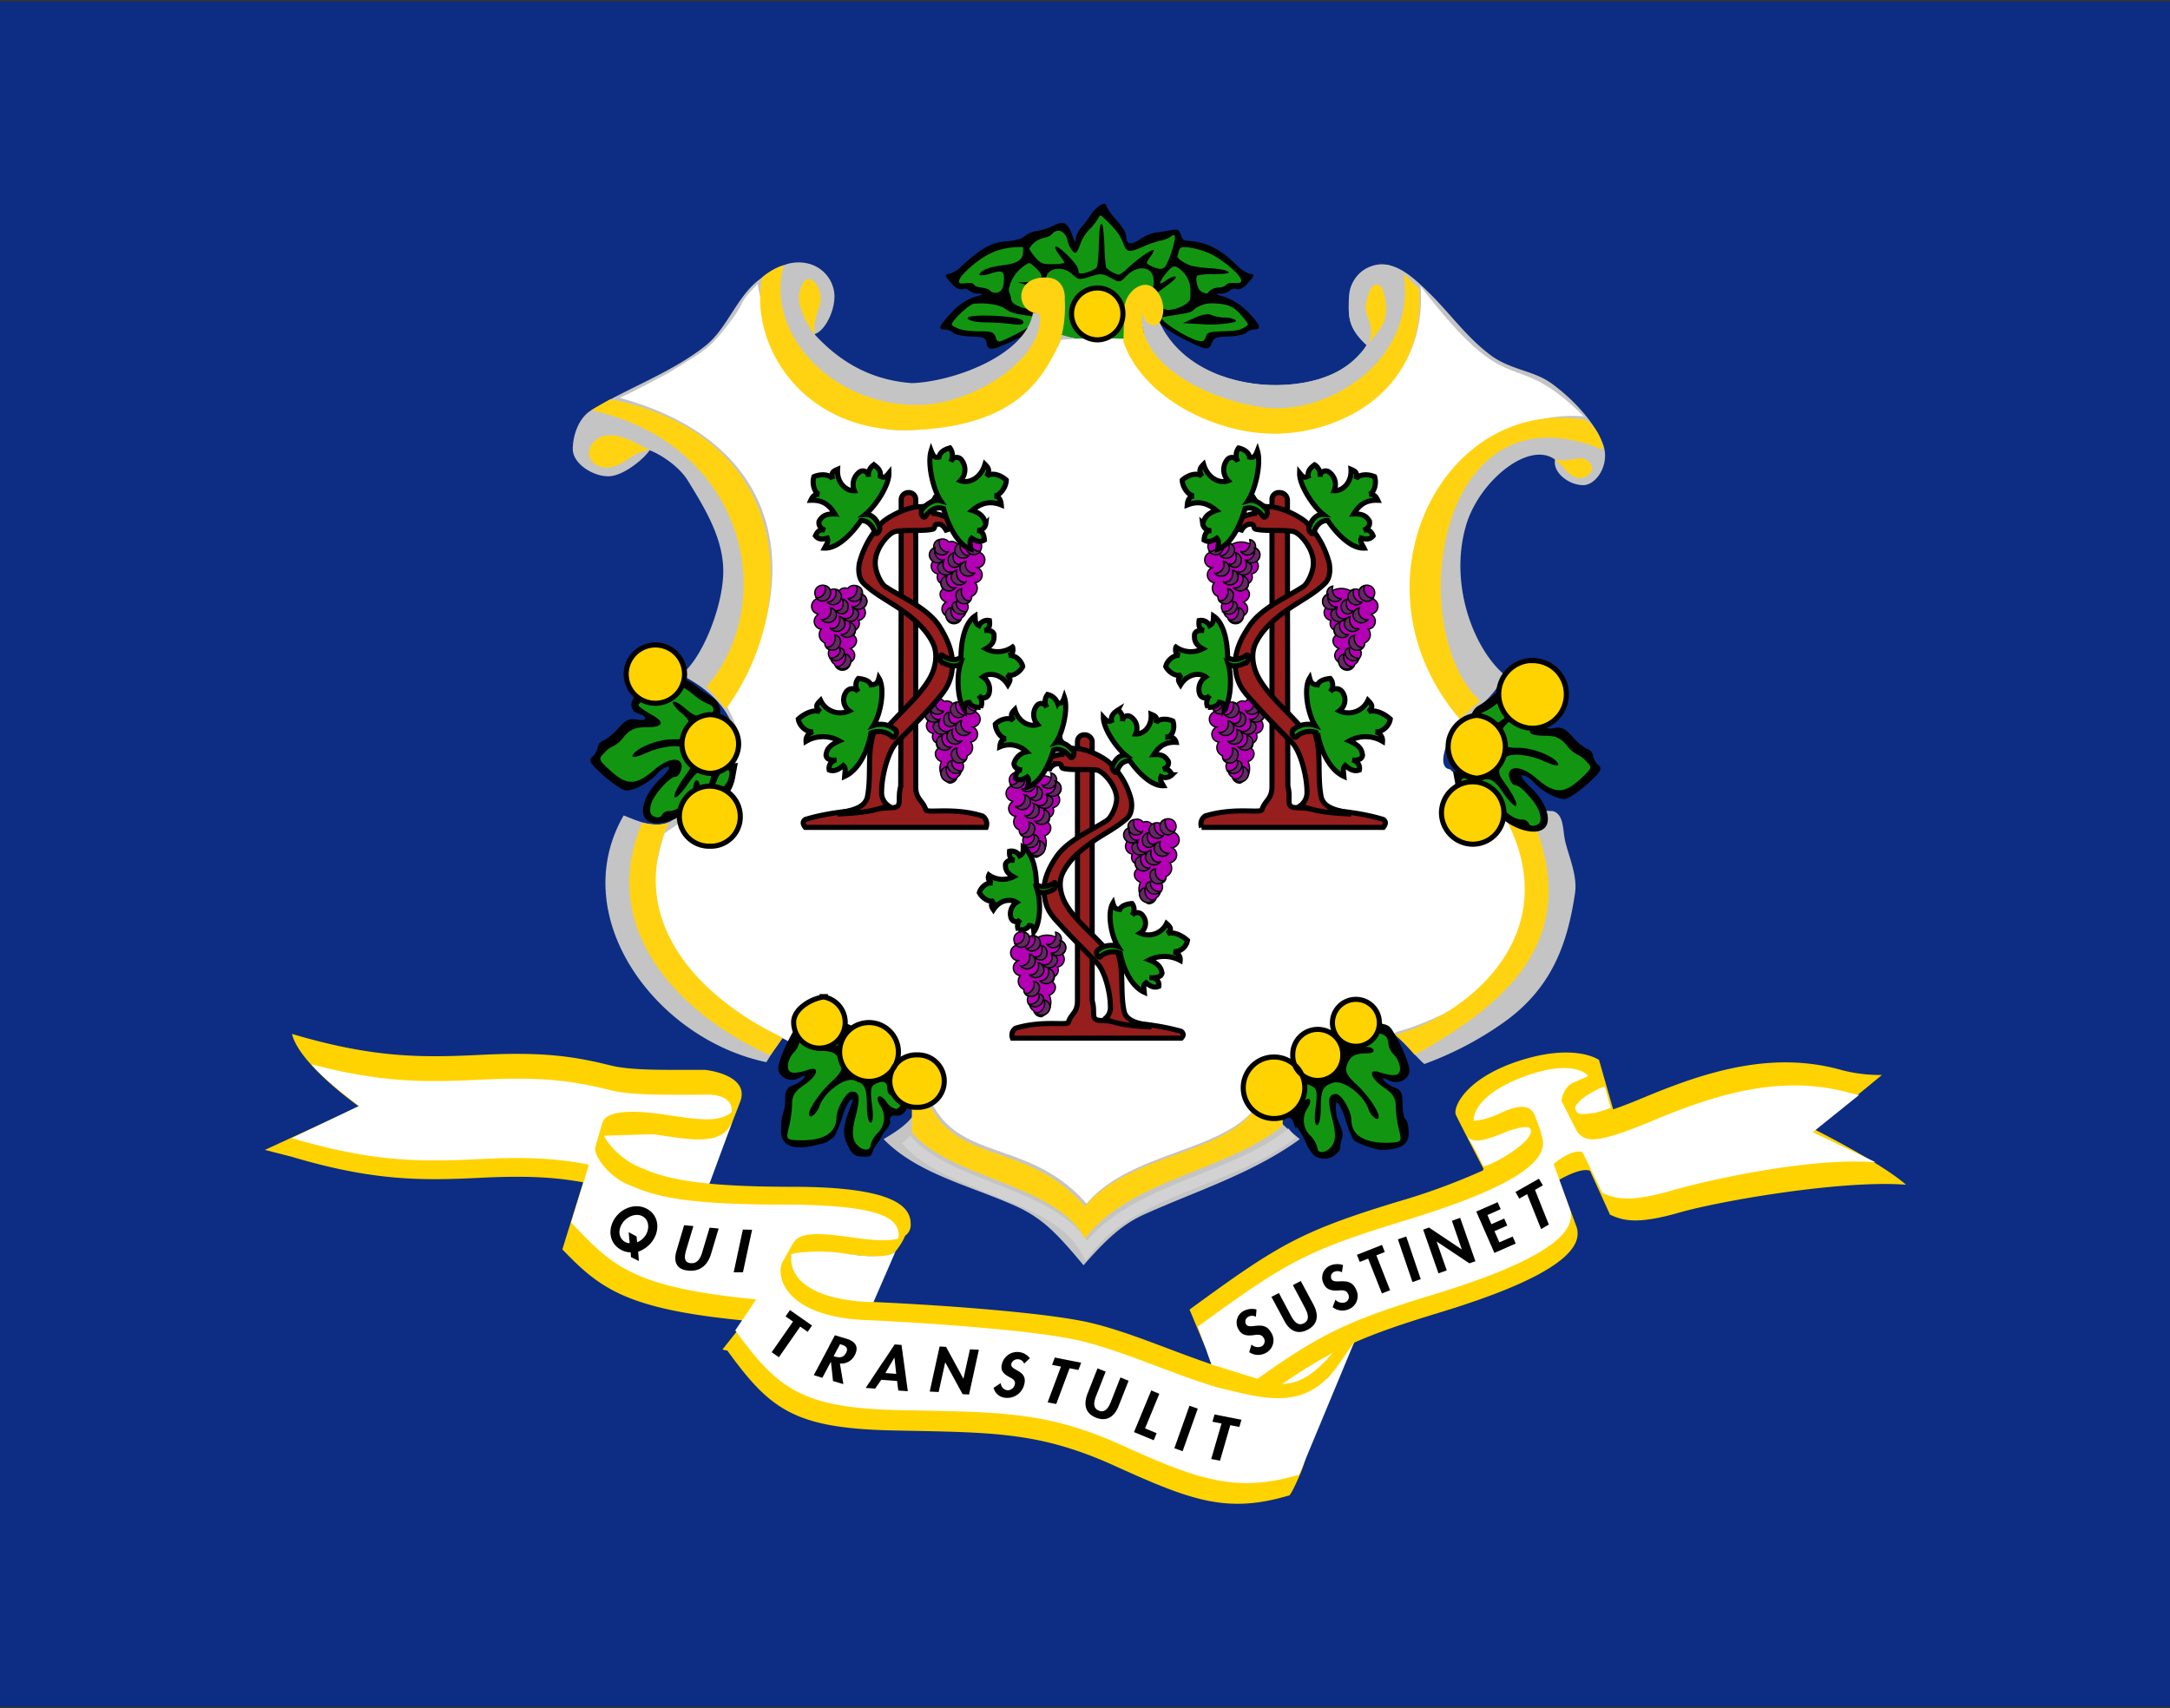 <svg xmlns="http://www.w3.org/2000/svg" width="550" height="433"><rect width="100%" height="100%" fill="#333333" stroke="none"/><path d="M0 .38h550v432.24H0V.38z" fill="#0c2d83"/><path fill="#fff" d="M305.91 342.67l4.91 13.67 19.63 3.39 13.25-23.58-37.79 6.52z"/><path d="M264.92 80.54c1.61 6.35 14.74 5.89 17.62 5.65l12.09-3.46-.34.2C298 92.4 312 97.74 323.43 97.62c11.17-.11 18.54-3.69 23-10.16-3.91-4.15-4.95-5.42-4.49-12.69a8.54 8.54 0 017.98-7.77c4.61-.11 8.52 3.58 11.86 6.81 5.3 5.08 9.45 11.08 15.21 15.59 5.29 4.38 11.17 4.27 16 7.61 5.19 3.7 10.95 9.58 13.25 15.47 2 5.08-1.61 10.5-4.95 10.5-3.8 0-7.83-3.34-7.14-6.46-6.68-5-19.58 5.66-22.69 17.08-4.15 14.89 2.19 30.94 9.79 37.4-2.42 6.35-10.83 11.66-15.21 15.7-1.61 5.88.69 14.08 5.65 17.77 5.87.93 15.66.7 22 1.16 2.88 1 2.3 5 3.11 8 1 3.93 3 8.43 2.41 12.7-1.95 13.27-6.1 24.58-18.65 33.24A85.17 85.17 0 01361 269.72c-3.34-3-6.34-7.39-10-9.12-11.87-.23-26.38 5.88-30.41 14.54-2 4.27 3.11 8.89 8.87 13.62-12.1 8.77-26.38 13.16-39.62 19.16-4.5 2.08-8.53 5.08-15.21 12.81-6.91-8.31-10.48-11.89-16.93-14.89-11.4-5.19-25.11-8.19-33.75-17.08 5.3-3.12 8.53-5.65 9.33-10.5-7.37-9.35-16-19.28-27.41-22.16-3.8 1.5-8.64 8.19-11.63 13.15-28.11-5.88-50.91-36.93-36.17-62.55 3.23 1.27 7.95 3.57 11.87 1.5 7.37-4.62 16.12-10.51 16.7-19.16-.23-8.31-6.57-14.2-14.06-18 5-3.58 10.37-16.27 10.72-25.39.34-8.54-4.38-16.39-8.87-23.66-2.08-3.58-6.91-6.81-9.79-7.85-1.27 2-6.34 6.34-10.14 6.58s-9.33-3-9.33-6.93c0-3 1.27-7.73 4.72-9.81 9.45-5.77 20.51-9.58 29.14-16.51 5.19-4.27 7.61-11.88 13-16.27 2.07-1.62 4.38-3.35 6.56-3.93 5.59 23.42 13.89 26.24 25.54 30.19 12.79 1.5 29.75-3.87 40.81-16.91z" fill="#c4c4c4"/><path d="M313.65 77.71l-6.42-2.27.66-1.92 6.33-.93 2.14-2.11-9.46-7.24-8.48-1.13V58.8l-12.24 4.44-6.93-10.12-5.58 6.88-1.23 2.72-3.29-5.11-8.88 3.79-9.71 2-8.47 6.6 1 2.56 9.12 2.33-7.37 2-5.1 5.37 3 2.35 7.89.33 1.15 2.88 11.38-5.15c12.67 5.5 15 2.47 15 2.47s9.38 3.22 15.64-3.51l11.69 6.19 1.47-2.48 7-.73 3.54-2.32z" fill="#129612"/><path d="M245.25 80.62c0 .5 1.61 1.1 4.5 1.1a64.57 64.57 0 017.18.48c2.25.35 2.87-.27 2.17-1-1.1-1.2-13.85-1.7-13.85-.58zM302.69 80.62l-2.88 1.29 6.58.36c3.52 0 6.9-.53 6.9-.88s-1.25-.9-2.65-.9a10 10 0 01-3.72-.69c-.77-.35-2.47 0-4.23.82z"/><path d="M316.27 79.07a16 16 0 00-5.84-3.81c-2.39-.63-2.53-.77-1-.84a3.68 3.68 0 002.32-.78 1.52 1.52 0 011.69-.35c.77.21 1.76-.28 2.74-1.41 1.83-2 1.9-2.47.57-2.47a7.9 7.9 0 01-3.1-2c-4.65-4.56-7.86-6.11-13.21-6.41-.5-.08-1-.78-1.2-1.56-.35-1.27-.77-1.41-2.74-1.05a34.94 34.94 0 01-3.74.56 11.23 11.23 0 00-3.87 1.76c-2.46 1.63-3.45 1.27-3.52-1.2 0-.56-1.12-2.32-2.46-3.81a14 14 0 01-2.46-3.38c0-1.41-2.18-.35-3.66 1.69A30.84 30.84 0 01274 57.7a5.83 5.83 0 00-1.34 2.82c0 1.13-.21 1-.77-.63-1.27-3.46-2.25-4-4.58-2.83a17.23 17.23 0 01-4.43 1.49 6.61 6.61 0 00-3.24 1.34c-.35.56-2.39 1.13-4.36 1.27-4.15.35-6.19 1.48-11.54 6.27a7.55 7.55 0 01-3.1 2c-1.34 0-1.27.42.56 2.47 1 1.13 2 1.62 2.75 1.41a1.53 1.53 0 011.69.35 3.65 3.65 0 002.32.78c1.55.07 1.41.21-1 .84a14.23 14.23 0 00-5.77 3.95c-3.24 3.46-3.59 4.31-1.69 4.31a3.3 3.3 0 012.11.84c.43.43 2.47.85 4.51.92 3.24.07 3.73.35 3.94 1.62.28 2 1.2 2 5.84-.14 4.93-2.19 8-4.58 10.63-8.11 2-2.82 2.11-4.3.21-4.3-1.34 0-2.18-3.39-1.26-4.87 1.12-1.83 4.36-1.83 6.26 0 1.55 1.48 1.83 1.48 4.57.63 2.54-.84 3.1-.84 5.14.29 2.33 1.27 2.4 1.27 4.16-.57 2-2 4.57-2.4 6-1 1.19 1.2 1.05 4.73-.21 5.22s-1.34 1.91.07 4.66c1.55 3 4.08 5 9.22 7.55s5.7 2.61 6.47.63c.43-1.27 1.13-1.55 4.23-1.62 2-.07 4-.49 4.43-.92a3.33 3.33 0 012.11-.84c1.93-.01 1.51-1.21-1.66-4.46zm-17.56-15.16a3.8 3.8 0 01.43-1c.64-.77 5.56.26 8.26 1.73 3.57 2 7.35 5.4 7.19 6.56-.07.49-.25.54-1.78.54-1.35 0-1.79.11-2 .47a3.27 3.27 0 01-2 .69 3.37 3.37 0 00-2.25.88c-.71.77-.56.74-1.58.38s-1.5-1.29-1.71-2.88c-.1-.8 0-1.18.21-1.42a15.31 15.31 0 014.18-.36 31.24 31.24 0 003.4-.2 2.68 2.68 0 00.39-.15c0-.56-1.64-.94-4.84-1.17a31.2 31.2 0 01-4.56-.59c-1.69-.51-3.78-1.9-3.62-2.44.05-.21.2-.68.28-1.04zm-49.86 9c-1.17-.15-1.76-.39-2-.77s-.56-.49-2-.36-1.64.1-1.76-.26c-.21-.57.66-1.8 2.44-3.42 3.17-2.86 6.05-4.48 9.08-5.07a18.75 18.75 0 013.24-.39h.15a2.62 2.62 0 01.83 0h.49v1.15c0 2.09-1.46 3-5.33 3.48-2.68.31-4.95 1.08-5.51 1.88-.39.54-.36.56.23.64a7.88 7.88 0 002.32-.44c2-.62 2.85-.72 3.2-.11a3.06 3.06 0 01.23 1.44c0 1.75-.46 3-1.17 3.27a2 2 0 01-2.35-.26c-.31-.38-.94-.61-2.09-.77zm12.67 9.45c-1.5 1.16-7.44 4.19-8.18 4.19-.49 0-.69-.2-.92-.9-.46-1.44-1-1.67-4-1.67a29.63 29.63 0 01-3.95-.26c-1.51-.28-3.09-1-3.21-1.44-.23-.72 4-4.81 5.4-5.25a17.61 17.61 0 016.3.41 7.83 7.83 0 012.09 1c1.05.77 2 1.05 5.23 1.54a25.34 25.34 0 012.75.49c.23.22-.49 1.1-1.51 1.9zm3.72-7.74l2 1.62h-.07l.15.13-2.14 1c-2.48 1.15-4.11 1.28-6.28.54-1.76-.6-2.62-1.32-2.62-2.17a4 4 0 00-.36-1.31 2 2 0 01-.1-1.62 9 9 0 013.52-5.23 5 5 0 011.5-.9 2.36 2.36 0 011 .65 5.66 5.66 0 01.79.68c1.25 1.17 1.63 2 1.13 2.56-.43.51-1.5.8-3.37.91l-2.35.13 2.09.59a18.71 18.71 0 013.87 1.71 5.24 5.24 0 011.24.72zm25.43-8a6.44 6.44 0 01.9-1.54c1.55-2.22 1.09-2.27-1.92-.24A39.35 39.35 0 00285.8 68c-1.12 1.08-1.91 1.62-2.32 1.62a6.9 6.9 0 01-3.14-1.8 40.92 40.92 0 01-.4-4.86 55.43 55.43 0 00-.41-5.55 2.39 2.39 0 00-.29-.65c-.46 0-.58 1-.76 5.67 0 1.4-.13 2.67-.22 3.63 0 .22 0 .42-.06.59a4.55 4.55 0 01-.2 1.05c-.33.61-2.73 1.62-3.87 1.62-.62 0-.77-.11-.77-.54a2.63 2.63 0 00-.3-1.08c-1-1.86-5.08-5.67-5.56-5.18-.26.26.53 1.65 1.83 3.25.31.38.46.79.36.9a8.92 8.92 0 01-2.58.28c-2.88.13-3.49-.16-5.1-2.21a9.8 9.8 0 01-1.14-1.65 4.31 4.31 0 01.66-1 6.16 6.16 0 013.54-1.9 3.15 3.15 0 001.71-1c1.33-1.44 3.22-.59 3.78 1.68a5.75 5.75 0 001.6 3.08c.61.37 1-.18 1.71-2.26a9.94 9.94 0 012.42-3.69 16.92 16.92 0 002.14-2.76c.13-.33.36-.61.51-.61.41 0 3.93 3.6 4.64 4.76a13.49 13.49 0 011.1 2.29c.89 2.37 1.43 2.44 5.13.8a26.67 26.67 0 014.33-1.48 7.36 7.36 0 002.42-.9c1.1-.8 1.36-.67 1.18.62a24.3 24.3 0 01-2.32 6.77 1.78 1.78 0 01-1.41.67c-.91-.05-3.34-1.11-3.34-1.52zm2.05 10.29c-.68-.58-1-1.24-.73-1.74a3.81 3.81 0 011.2-.82c.49-.42 1.16-.92 2.07-1.58 2-1.46 3-2.34 2.73-2.6s-1.3.11-2.55 1c-.66.44-1.27.75-1.35.67-.23-.23.59-1.59 1.81-3 1.43-1.62 1.94-1.67 3.42-.41a6.78 6.78 0 012.4 5.61c0 2 0 2-.92 2.86a8.86 8.86 0 01-4.8 1.67 6.48 6.48 0 01-3.28-1.64zM315 83.19c-1.1.57-1.71.67-4.87.77-3.93.16-4.11.24-4.59 1.65-.36 1.08-1.05 1.16-3.09.34-3.06-1.21-8-4.48-8-5.33 0-.23.18-.26 4.1-.88 2.89-.44 3.5-.64 4.16-1.36a7.58 7.58 0 013.47-1.44 16.53 16.53 0 014.92.41 14.37 14.37 0 011.68.82c.95.57 3.65 3.73 3.52 4.15a4.3 4.3 0 01-1.3.87z"/><path d="M229.7 288.86h0c10.19 12.37 37.87 13.45 45.66 28.1 11.86-15.73 37.26-17.65 52.12-29.78h0" fill="none" stroke="#d2d2d2" stroke-width="2.87"/><path d="M218 142.06c-1.73.69-4.15 1.15-4.61 3 .12.69 1.38.81 2.42.58-.11-1.27.23-1.73 1.84-1.39-.23-.69.23-1.38.35-2.19zM336.56 142.06c1.73.69 4.14 1.15 4.6 3-.11.69-1.38.81-2.41.58.11-1.27-.23-1.73-1.85-1.39.23-.69-.23-1.38-.34-2.19zM286.46 202.08c1.49.46 3.8 1 4.14 2.65 0 .7-1.15.7-2.19.58.12-1.15-.23-1.62-1.72-1.38.23-.58-.23-1.27-.23-1.85z" fill="#b68c5b" stroke="#000" stroke-width=".35"/><path d="M289.33 79.15c1.27 0 2.42.23 3.69.35 7.83 22.62 45.5 22.62 53.33 8-4-3.69-4.84-6.46-4.38-11.42.35-2.89 1-8.66 8.64-9 2.88-.11 4.72 1.85 4.95 10.16.58 13.51-16.24 27.36-32.13 26.43-11.06-.69-34.79-7.73-34.1-24.47z" fill="#c4c4c4"/><path d="M241.54 178.07a11.74 11.74 0 00-1.62-4.27c0 .23-.92.46-.92.23a13.24 13.24 0 011.5 3.81 5.31 5.31 0 00.92.35h0l.12-.12zm1.15-40.4a11.87 11.87 0 00-1.61-4.27c0 .23-.93.46-.93.23a13 13 0 011.5 3.81 5.31 5.31 0 00.92.35h0l.12-.12zm-30.06 11.78a11.73 11.73 0 011.61-4.27c0 .23.92.46.92.23a13.07 13.07 0 00-1.5 3.8 3.89 3.89 0 01-.92.35h0l-.11-.11z" fill="#0f0" stroke="#000" stroke-width=".35"/><path d="M240.85 176a4 4 0 011.38.46c.92.93 2.76 2.89 2.76 4.16 0-.92 1-3.46.12-4.27-.58-.81-3.57-.92-4.26-.35zm0 .46c-.58 0-1.16.7-1.5 1.27-.58 1.51-1.61 4.51-1 6-.46-1.27-2.76-3.47-2.3-5 .46-1.15 3.68-2.77 4.84-2.31zm-.35-1a2.5 2.5 0 00-1.27 1.38c-.57 1.39-1.84 4.39-1 6-.58-1.27-2.77-3.46-2.42-5.08.34-1.27 3.8-2.77 4.72-2.3zm1.5-39.86a3.78 3.78 0 011.38.46c.92.92 2.76 2.88 2.76 4.15 0-.92 1-3.46.12-4.27-.58-.81-3.57-.92-4.26-.34zm0 .46c-.58 0-1.15.69-1.5 1.27-.58 1.5-1.61 4.5-1 6-.46-1.27-2.76-3.46-2.3-5 .46-1.16 3.69-2.77 4.84-2.31zm-.35-1a2.53 2.53 0 00-1.27 1.38c-.57 1.39-1.84 4.39-1 6-.58-1.26-2.77-3.46-2.42-5.07.34-1.27 3.8-2.77 4.72-2.31zm-28.33 12.35a3.78 3.78 0 00-1.38.46c-.93.92-2.77 2.89-2.77 4.16 0-.93-1-3.47-.11-4.28.57-.8 3.57-.92 4.26-.34zm0 .46c.57 0 1.15.69 1.49 1.27.58 1.5 1.62 4.5 1 6 .46-1.27 2.77-3.46 2.31-5-.47-1.16-3.69-2.77-4.84-2.31zm.34-1a2.52 2.52 0 011.27 1.39c.58 1.38 1.84 4.38 1 6 .57-1.27 2.76-3.46 2.42-5.08-.35-1.27-3.81-2.77-4.73-2.31z" fill="#7eff00" stroke="#000" stroke-width=".35"/><path d="M240.5 175.53a2.84 2.84 0 00-1.5.92c-.69.93-2 3.24-1.15 4.16-.58-.92-3.22-2.42-2.76-3.46.46-.81 4.26-2 5.41-1.62zm-.12.12a2.37 2.37 0 011.5 1.5c.58 1.27 1.73 4.38 1 5.88.57-1.15 2.76-3.34 2.42-5-.46-1.15-3.8-2.88-5-2.42zm1.27-40.52a2.83 2.83 0 00-1.5.93c-.69.92-2 3.23-1.15 4.15-.57-.92-3.22-2.42-2.76-3.46.46-.81 4.26-2 5.41-1.62zm-.11.12a2.41 2.41 0 011.49 1.5c.58 1.27 1.73 4.39 1 5.89.58-1.16 2.76-3.35 2.42-5-.46-1.15-3.8-2.88-5-2.42zm-27.88 11.66a2.72 2.72 0 011.5.92c.69.92 2 3.23 1.15 4.16.58-.93 3.23-2.43 2.77-3.47-.46-.81-4.27-2-5.42-1.61zm.12.11a2.42 2.42 0 00-1.5 1.5c-.57 1.27-1.73 4.39-1 5.89-.57-1.16-2.76-3.35-2.41-5 .46-1.16 3.8-2.89 4.95-2.43z" fill="#7eff00" stroke="#000" stroke-width=".12"/><path d="M313.41 178.07a11.73 11.73 0 011.59-4.27c0 .23.92.46.92.23a13.24 13.24 0 00-1.5 3.81 5 5 0 01-.92.35h0l-.11-.12zm-1.15-40.4a11.87 11.87 0 011.61-4.27c0 .23.92.46.92.23a13.24 13.24 0 00-1.5 3.81 5 5 0 01-.92.35h0l-.11-.12zm30.06 11.78a11.56 11.56 0 00-1.62-4.27c0 .23-.92.46-.92.23a13.07 13.07 0 011.5 3.8 4.05 4.05 0 00.92.35h0l.12-.11z" fill="#0f0" stroke="#000" stroke-width=".35"/><path d="M314.1 176a4 4 0 00-1.38.46c-.93.93-2.77 2.89-2.77 4.16 0-.92-1-3.46-.11-4.27.57-.81 3.57-.92 4.26-.35zm0 .46c.57 0 1.15.7 1.5 1.27.57 1.51 1.61 4.51 1 6 .46-1.27 2.77-3.47 2.31-5-.47-1.15-3.69-2.77-4.84-2.31zm.34-1a2.46 2.46 0 011.27 1.38c.58 1.39 1.84 4.39 1 6 .57-1.27 2.76-3.46 2.42-5.08-.35-1.27-3.8-2.77-4.73-2.3zM313 135.6a3.84 3.84 0 00-1.39.46c-.92.92-2.76 2.88-2.76 4.15 0-.92-1-3.46-.12-4.27.58-.81 3.58-.92 4.27-.34zm0 .46c.57 0 1.15.69 1.49 1.27.58 1.5 1.62 4.5 1 6 .46-1.27 2.76-3.46 2.3-5-.46-1.16-3.68-2.77-4.83-2.31zm.34-1a2.53 2.53 0 011.27 1.38c.57 1.39 1.84 4.39 1 6 .57-1.26 2.76-3.46 2.41-5.07-.34-1.27-3.8-2.77-4.72-2.31zm28.34 12.35a3.78 3.78 0 011.38.46c.92.92 2.76 2.89 2.76 4.16 0-.93 1-3.47.12-4.28-.58-.8-3.57-.92-4.26-.34zm0 .46c-.58 0-1.16.69-1.5 1.27-.58 1.5-1.61 4.5-1 6-.46-1.27-2.76-3.46-2.3-5 .46-1.16 3.68-2.77 4.84-2.31zm-.35-1a2.52 2.52 0 00-1.27 1.39c-.57 1.38-1.84 4.38-1 6-.58-1.27-2.77-3.46-2.42-5.08.34-1.27 3.8-2.77 4.72-2.31z" fill="#7eff00" stroke="#000" stroke-width=".35"/><path d="M314.44 175.53a2.84 2.84 0 011.5.92c.69.93 2 3.24 1.15 4.16.58-.92 3.23-2.42 2.77-3.46-.46-.81-4.26-2-5.42-1.62zm.12.12a2.37 2.37 0 00-1.5 1.5c-.57 1.27-1.73 4.38-1 5.88-.57-1.15-2.76-3.34-2.41-5 .46-1.15 3.8-2.88 4.95-2.42zm-1.27-40.52a2.79 2.79 0 011.5.93c.69.92 2 3.23 1.15 4.15.58-.92 3.23-2.42 2.77-3.46-.47-.81-4.27-2-5.42-1.62zm.12.12a2.4 2.4 0 00-1.5 1.5c-.58 1.27-1.73 4.39-1 5.89-.57-1.16-2.76-3.35-2.42-5 .47-1.15 3.81-2.88 5-2.42zm27.87 11.66a2.72 2.72 0 00-1.5.92c-.69.92-2 3.23-1.15 4.16-.57-.93-3.22-2.43-2.76-3.47.46-.81 4.26-2 5.41-1.61zm-.12.11a2.42 2.42 0 011.5 1.5c.58 1.27 1.73 4.39 1 5.89.57-1.16 2.76-3.35 2.42-5-.46-1.16-3.8-2.89-5-2.43z" fill="#7eff00" stroke="#000" stroke-width=".12"/><path d="M263.07 237.28a11.88 11.88 0 011.62-4.27c0 .23.92.46.92.23a13.24 13.24 0 00-1.5 3.81 5 5 0 01-.92.35h0l-.12-.12zm-1.15-40.4a11.7 11.7 0 011.62-4.27c0 .23.92.47.92.23a13.24 13.24 0 00-1.5 3.81 5.31 5.31 0 01-.92.35h0l-.12-.12zM292 208.66a11.73 11.73 0 00-1.61-4.27c0 .23-.92.46-.92.23a13 13 0 011.5 3.81 4.27 4.27 0 00.92.34h0l.11-.11z" fill="#0f0" stroke="#000" stroke-width=".35"/><path d="M263.77 235.21a3.77 3.77 0 00-1.39.46c-.92.92-2.76 2.88-2.76 4.15 0-.92-1-3.46-.12-4.27.58-.81 3.57-.92 4.27-.34zm0 .46c.57 0 1.15.69 1.49 1.27.58 1.5 1.62 4.5 1 6 .46-1.27 2.76-3.46 2.3-5-.46-1.16-3.68-2.77-4.83-2.31zm.34-1a2.53 2.53 0 011.27 1.38c.57 1.39 1.84 4.39 1 6 .58-1.26 2.77-3.46 2.42-5.07-.34-1.27-3.8-2.77-4.72-2.31zm-1.5-39.82a3.78 3.78 0 00-1.38.46c-.92.92-2.76 2.88-2.76 4.15 0-.92-1-3.46-.12-4.27.58-.8 3.57-.92 4.26-.34zm0 .46c.58 0 1.16.69 1.5 1.27.58 1.5 1.61 4.5 1 6 .46-1.27 2.76-3.46 2.3-5-.46-1.16-3.68-2.77-4.84-2.31zm.35-1a2.52 2.52 0 011.27 1.39c.57 1.38 1.84 4.38 1 6 .58-1.27 2.77-3.47 2.42-5.08-.34-1.27-3.8-2.77-4.72-2.31zm28.33 12.35a4.12 4.12 0 011.39.46c.92.93 2.76 2.89 2.76 4.16 0-.93 1-3.47.11-4.27-.57-.81-3.57-.93-4.26-.35zm0 .46c-.57 0-1.15.69-1.49 1.27-.58 1.5-1.62 4.5-1 6-.46-1.27-2.77-3.46-2.3-5 .46-1.15 3.68-2.77 4.83-2.31zm-.34-1a2.52 2.52 0 00-1.27 1.39c-.58 1.38-1.84 4.38-1 6-.57-1.27-2.76-3.46-2.41-5.08.34-1.27 3.8-2.77 4.72-2.31z" fill="#7eff00" stroke="#000" stroke-width=".35"/><path d="M264.11 234.74a2.79 2.79 0 011.5.93c.69.92 2 3.23 1.15 4.15.58-.92 3.23-2.42 2.76-3.46-.46-.81-4.26-2-5.41-1.62zm.12.12a2.4 2.4 0 00-1.5 1.5c-.58 1.27-1.73 4.39-1 5.89-.57-1.16-2.76-3.35-2.42-5 .46-1.15 3.8-2.88 5-2.42zM263 194.35a2.72 2.72 0 011.5.92c.69.92 2 3.23 1.15 4.15.57-.92 3.22-2.42 2.76-3.46-.46-.81-4.26-2-5.41-1.61zm.11.11a2.43 2.43 0 00-1.49 1.5c-.58 1.27-1.73 4.39-1 5.89-.58-1.16-2.76-3.35-2.42-5 .46-1.15 3.8-2.88 4.95-2.42zM291 206.12a2.78 2.78 0 00-1.5.92c-.69.93-2 3.23-1.15 4.16-.58-.93-3.23-2.43-2.77-3.47.46-.8 4.27-2 5.42-1.61zm-.12.11a2.42 2.42 0 011.5 1.5c.58 1.27 1.73 4.39 1 5.89.57-1.15 2.76-3.35 2.41-5-.46-1.16-3.8-2.89-4.95-2.43z" fill="#7eff00" stroke="#000" stroke-width=".12"/><path d="M338.4 342.21c-10.6 12.9-15.91 8.35-27.28 4.93s-23.48-9.11-34.46-11.76-38.27-4.57-54.93-5.32c-15.43-.71-20.79-6.93-21.2-11.76.1 0 4.9-1.26 14.89-.27s10.6.77 12.62-2.27a14.68 14.68 0 001.38-2.53 3.28 3.28 0 001.4-2.9c0-3.81-2.65-9.49-29.93-9.49-9.26 0-16.1-.32-21.33-.82l8.08-20.82c2.46-6.84-8.9-8-8.9-8-10.61 0-18.76.18-24.06-1.14-10-2.5-17.8-3.41-32.95-2.66s-27.27.76-47.73-5.31c1.9 7.79 17 18.4 17 18.4l-23.87 11 6.87 1.76c20.46 6.07 32.58 6.07 47.73 5.31 11.56-.58 18.84-.18 26.08 1.15l-5.28 17c9.57 9.94 16.21 15.16 46.37 18.06l-5.8 7.34 1.25.25c10.86 14.94 16.92 19.73 42.18 20.25s36.87.25 56.31 9.1 28.37 11.95 43.77 7.4c0 0 .27.8 3.07-5.79 3.14-7.42 3.92-21.6 6.95-24.14s7.07-9.61 7.07-9.61l-5.3 2.65" fill="#ffd300"/><path d="M408.1 307.91c3.28 1.52 6.82 2.53 17.43-.51s41.41-8.34 57.57-7.08c-6.31-5.56-23-13.92-23-13.92l16.9-13.91a38.39 38.39 0 01-10.35-1.27c-17.93-5.05-35.1.76-50.26 7.09-3 1.25-5.47 2.2-7.53 2.91l-3.58-12.53s-6.16-4.5-20.78.4c-13.3 4.49-16.3 11.75-15.5 13.51s7 13.67 7 13.67l-.15.43a162.33 162.33 0 01-21.57 7.91c-25 7.61-30.55 11.13-52.78 27.35l5.81 13.92 10.79 4.85a24.8 24.8 0 006.13.55l1.06-.65c12.65-8.65 20.37-12.08 39.6-17.92 25-7.6 37.37-14.94 34.59-22l-4.29-11.64s5.56-3.29 7.83-2.28l5.05 11.13" fill="#ffd300"/><path d="M149.57 295.32l3-10.35c.42-2.54 4.38-4.1 15.48-2.49 7.67 1.12 13.79 2.35 17.26-.46l.15-.06c.46-4.94-6.48-4.46-6.48-4.46h-.19c-10.61 0-18.76.18-24.06-1.15-10-2.5-17.8-3.42-33-2.66-13.88.7-25.23.76-42.77-3.91C82.36 274 91 280.34 91 280.34l-17 8.16c20.46 6.08 32.58 6.08 47.73 5.31 12.52-.63 20-.1 27.89 1.49M201.67 317.64a43.73 43.73 0 0112.89.19c8.59 1.24 11.76.41 12.45-.69l-5.62 12.93s-21.86.25-20.85-12.14" fill="#fff"/><path d="M343.25 340.19l-4.54 6.49c-8.3 11.17-18.54 7.76-30.23 5-11.37-3.4-23.49-9.1-34.48-11.76s-38.26-4.55-54.92-5.32-21.59-8-21.22-12.91a5.66 5.66 0 01.33-1.53l2.8-5 .42-.55c1.86-2.32 6.69-2.07 15-.87 5.31.75 8.9.85 11.18.27l.19-.66c0-3.8-2.27-8-29.54-8s-33.53-2.66-39.59-5.32c-3.57-1.56-8.72-6.76-7.75-10.14l-6.14 20c10.35 10.9 15.34 16.45 46.91 19.49l-5.31 7.86c10.86 14.92 16.92 19.73 42.17 20.23s36.88.25 56.33 9.11 29 11.8 44.41 7.24" fill="#fff"/><path d="M153.09 287.89c1.41 3.05 5.51 6.44 8.22 7.62 4 1.77 8.16 3.54 18.52 4.52l5.93-16.12c-2.46 6.83-10.47 5-20.26 3.6M406.08 302.34c3.28 1.53 6.82 2.54 17.43-.5s35.73-8.48 51.89-7.21L459.46 287l11.73-9.43c-.71-.14-1.45-.31-2.23-.49-17.93-5.07-35.1.75-50.25 7.08s-16.93 5.06-18.94 2.77l-4-7.84s.25-3.54 3.28-4.8 3.53-1.53 3.53-1.53-3.28-4.55-15.91 0-13.38 10.39-13.13 11.4a20.84 20.84 0 005.05-1.26c2.53-1 8.59-4.56 10.36-.25s1.76 5.18 1.76 5.18c2.79 7.08-9.84 14-34.84 21.63s-30.06 10.63-52.28 26.83l3.53 9.62 11.6 3.6c15.81-11.24 22.9-14.77 44.47-21.31 25-7.6 37.38-14.94 34.59-22l-4-11.13s4.56-4 7.33-3l5.05 10.38" fill="#fff"/><path d="M157.85 309.93c-1.14 1.57-1.28 3.71.53 4.87a2.54 2.54 0 001.22.33l-.26-2.79 2 1.08.15 1.48a4.31 4.31 0 002-1.58c1.11-1.52 1.18-3.85-.48-4.91s-4-.1-5.18 1.52L156 308.6c1.91-2.63 5.51-3.72 8.27-2s3 5.31 1.09 8a7.45 7.45 0 01-3.61 2.69l.18 2.37-2-1-.08-1.2a5.22 5.22 0 01-2.8-.86c-2.76-1.77-3-5.28-1.06-8l1.82 1.33M173.45 310.58l2.29.22-1.8 6c-.4 1.33-.84 3.22 1.11 3.4s2.63-1.67 3-3l1.8-6 2.29.22-1.93 6.46c-.79 2.63-2.59 4.5-5.75 4.21s-3.77-2.42-3-5l1.92-6.46M188.29 322.52h-2.33l2.32-10.84 2.34.05-2.33 10.84M197.42 344.05l-1.83-1.28L201 335l-1.89-1.31 1.11-1.6 5.59 3.91-1.1 1.6-1.89-1.32-5.42 7.79M212.3 341.85l-1 1.94.28.07c1.2.37 2.21.31 2.86-.93s-.08-1.75-1.23-2.11l-.29-.09-.59 1.12-2.19-.62 1.47-2.76 2.93.88c2.2.67 3.25 2 2.1 4.18a3.84 3.84 0 01-3.76 2.11l.88 5.22-2.63-.79-.53-4.89-2.17 4.07-2.17-.66 3.91-7.35 2.19.62M225.74 345.74l-1.33 2.31 2.74.21-.45-4.15-.94 1.63-1.91-.54 2.91-4.4 1.74.13 1.59 11.72-2.41-.16-.31-2.43-4-.3-1.56 2.24-2.38-.18 4.4-6.65 1.91.54M238.14 341.32l1.64.1 4.41 8.09 1.65-7.47 2.26.11-2.49 11.35-1.64-.1-4.4-8.09-1.66 7.55-2.27-.11 2.51-11.43M259.56 345.63a1.7 1.7 0 00-1.48-1.07 1.67 1.67 0 00-1.74 1.09c-.5 1.87 4.26 1.55 3.26 5.27a4.41 4.41 0 01-4.82 3.4 3.33 3.33 0 01-2.95-2.51l1.82-1.21a1.93 1.93 0 001.64 1.82 1.88 1.88 0 001.91-1.42c.31-1.15-.7-1.58-1.5-2-1.32-.74-2.21-1.57-1.74-3.28a4 4 0 017.06-1.43l-1.46 1.38M267.71 355.9l-2.18-.42 3.38-9.06-2.25-.44.69-1.86 6.67 1.31-.68 1.84-2.25-.43-3.38 9.06M278.17 346.87l2.07.81-2.35 6c-.53 1.3-1.14 3.2.62 3.9s2.61-1.1 3.12-2.41l2.35-6 2.07.83-2.51 6.36c-1 2.6-2.9 4.13-5.75 3s-3.16-3.54-2.13-6.13l2.51-6.37M290.25 362.09l2.91 1.21-.74 1.79-5-2.07 4.37-10.56 2.05.85-3.62 8.78M299.74 367.87l-2.09-.76 3.83-10.77 2.1.73-3.84 10.8M309.22 370.27l-2.23-.43 2.61-9-2.3-.45.53-1.84 6.82 1.34-.53 1.83-2.3-.45-2.6 9M318.36 333.81a2 2 0 00-2 0 1.37 1.37 0 00-.58 1.82c.94 1.67 4.49-1.25 6.37 2.11a3.6 3.6 0 01-1.37 5.24 4 4 0 01-4.15-.22l.57-1.93a2.32 2.32 0 002.6.44 1.52 1.52 0 00.48-2.15c-.58-1-1.69-.79-2.64-.66-1.57.18-2.88.06-3.74-1.49a3.34 3.34 0 011.23-4.62 4.61 4.61 0 013.34-.41l-.15 1.86M322.14 328.81l2-1.05 3 5.65c.66 1.23 1.7 2.93 3.37 2s.84-2.7.18-4l-3-5.64 2-1.05 3.22 6c1.31 2.47 1.26 4.89-1.44 6.33s-4.73.14-6-2.32l-3.22-6M340.1 322.52a2.09 2.09 0 00-1.94-.13 1.37 1.37 0 00-.72 1.77c.81 1.74 4.57-.91 6.19 2.57a3.6 3.6 0 01-1.74 5.13 4 4 0 01-4.12-.51l.7-1.89a2.36 2.36 0 002.57.63 1.51 1.51 0 00.63-2.12c-.5-1.08-1.63-.91-2.58-.84-1.59.07-2.87-.16-3.62-1.75a3.34 3.34 0 011.56-4.53 4.67 4.67 0 013.37-.17l-.29 1.84M352.33 327.06l-2.07.82-3.49-8.83-2.13.84-.72-1.8 6.36-2.52.71 1.81-2.14.84 3.48 8.84M360.09 324.26L358 325l-3.69-10.84 2.11-.72 3.68 10.83M360.68 311.71l1.51-.54 8.32 5.56-2.51-7.27 2.09-.75 3.86 11-1.52.53-8.31-5.54 2.57 7.34-2.1.74-3.88-11.09"/><path d="M261.81 79.27c-1.73 10.73-20.06 17.47-30.66 17.85-10.53-.76-18.41-5.5-24.74-12.43 2.53-.57 5.41-6 5.06-10.27a8.72 8.72 0 00-6.68-7.62 10.28 10.28 0 00-6.22.46c-4.95 24.94 20.74 35.79 33.75 35.44s32.34-10 31.42-23v-.26z" fill="#c4c4c4"/><path d="M377 308l1 2.32 3.25-1.44.78 1.78-3.25 1.43 1.24 2.83 3.37-1.47.78 1.77-5.41 2.38-4.59-10.48 5.41-2.38.78 1.77L377 308M392.53 310.44l-1.93 1.11-3.54-8.84-2 1.13-.95-1.69 5.94-3.36 1 1.68-2 1.15 3.52 8.82M328.25 282.75c.08.09-.07.15-.14.23H328v-.22h.22M328.11 283.74l-.15-.22c.15-.15.45.15.15.22"/><path d="M78.5 269.75c17.64 4.73 29 4.68 43 4 15.15-.74 23 .17 33 2.66 5.29 1.33 13.44 1.15 24 1.15m-104.73 11c20.45 6.07 32.57 6.07 47.73 5.32 12.61-.65 19.12-.62 27.05 1m30-23.61s11.36 1.14 8.9 8-9.72 5.22-19.51 3.79c-25.95-3.79-12.88 9.87-6.81 12.53s12.3 5.31 39.58 5.31 29.93 5.7 29.93 9.49-3.8 4.93-14.4 3.42-15.53-1.51-15.91 3.4 4.55 12.15 21.21 12.92 43.95 2.65 54.93 5.31 23.11 8.34 34.47 11.77 16.67 8 27.27-4.94M178 277.52s7.28.33 7.26 4.79M200 318.08c2.47-1.06 6.88-.7 13.51.24 7.11 1 11.16.84 13.05-.53m1.29-3.74c-.22-6.27-4.6-8.64-29.87-8.64-27.27 0-33.53-2.64-39.59-5.3-3-1.33-7.19-5.28-7.67-8.48m2-3.57c2.11-1 6-1.37 12.45-.47 8.47 1.15 16.66 2 19.88-2.09l2-5.38m-42.86 30.24c10.36 10.87 15.59 16.07 47.16 19.11m-4 5.31c-30.16-2.91-35.54-8.11-45.11-18.06l10.51-32.49M201.5 314l-18.18 28.09c10.86 14.93 17.67 20 42.93 20.5s36.87.25 56.32 9.1 28 11.9 43.43 7.35a20.72 20.72 0 004.55-8.73c1.51-5.7 10.23-23.15 12.87-29.6l-3 4.92c-10.61 12.91-20.84 9.5-32.2 6.08s-23.49-9.12-34.47-11.77-38.26-4.54-54.93-5.31c-16-.72-21.16-7.38-21.23-12.28l-.36-2.27M329 374c-15.4 4.57-24 2.29-43.43-6.57s-31.07-8.6-56.32-9.11-32.07-5.57-42.93-20.49m-38.91-38.1c-7.21-1.32-14.48-1.71-26-1.13-15.16.76-27.28.76-47.73-5.32l-6.82-1.71 23.86-11s-15.15-10.63-17-18.41c20.45 6.07 32.57 6.07 47.73 5.31s23 .15 33 2.66c5.29 1.32 13.44 1.13 24.05 1.13" fill="none"/><path d="M185.59 285l-5.05 14.43m41.17 30.12l8.29-17.69M396.21 280l11.87 27.84c3.28 1.52 6.82 2.53 17.43-.51s41.41-8.36 57.57-7.08c-4.79-5.57-23.23-13.42-23.23-13.42L477 272.38a37.9 37.9 0 01-10.35-1.27c-17.93-5.05-35.11.76-50.26 7.1s-16.92 5.05-18.94 2.77c-4.29-2.77-.5-5.56 4.55-8.35s4-5.57-.76-5.82c-16.67-1.51-27.78 7.34-31.06 11.4s-1 8.59 8.58 4.55c5.23-2.21 8.34-3.56 10.11-.26 2.78 7.09-9.6 14.43-34.6 22s-30.56 11.14-52.78 27.34l5.81 13.66m65.91-61.24c-.25-6.57 20.2-17.21 29-12.4m-13.13 10.89l10.35 27.82c2.78 7.1-9.59 14.43-34.59 22-19.38 5.88-27.08 9.35-39.9 18.13m74.09-64.26c2 2.27 4.44 3.88 19.59-2.45s32.33-12.15 50.26-7.08l1.53.44M406 302.2c3.28 1.53 6.81 2.54 17.42-.5s35.86-8.09 52-6.83m-171.64 41.28c22.23-16.19 27-19.23 52-26.82s37.7-15.1 34.92-22.18m-72 62.2c15.77-11.22 22.87-14.75 44.42-21.3 25-7.6 37.38-14.93 34.59-22m-28.78-23.28l6.81 13.16m29.55-27.08l3.29 11.89m-1.77-5.82c-4.55 2-9.85 5.06-7.33 7.08M372 287.81c1.26 1.53 3.78 1.26 8.33-.76s8.84-2.53 8.07-.5m5.31 8.1c2.27-1.52 4.8-3 7.83-2.54M395 299c2.77-1.78 6.56-2.54 8.58-2" fill="none"/><path d="M371.87 288c1.48 2.27 5.83.64 10.6-1.39 3.06-.87 5.8-1.67 5.51.35-.37 3.44-11.7 9.34-12.06 8.6a67.65 67.65 0 00-4.05-7.56zM408.22 280.85c-3.19 1.16-1.84.57-4 1.28-2.49.13-5 1.1-4.94-1.61 1.46-2.81 7.41-5.22 7.44-5.11.69 2.21.77 2.88 1.54 5.44zM160.31 99.33l9.06-4.75c8.85-5.58 9.84-5.62 14.44-11.37 6-7.52 2.43-5.38 8.25-11.24.8 9.78 17.94 37.29 36.26 37.1 22.49 0 36.36-14 40.63-22.92a113.78 113.78 0 0116.12-.23c4.95 14.31 23.5 23.43 38.58 23.31 16.36-.11 38.24-10.73 36.4-36.7 23.78 31 22.45 14.34 41.35 33-34.51-2.67-59.55 44.07-31.1 77.08-4 5-6.22 12-2.83 12.39l13.95 12.47c28.76 26.81-8.7 49-27.47 54.11l-28.45 19.86h-7.83c-9 10.62-31.56 10.85-42.27 23.67-13.83-15.93-31.33-10.85-38.93-24.94h-5s-14.06-6.8-35.84-18.45c-25.21-11.61-36.42-18.69-27.29-50.44 22.53-14.95 20.89-22.91 15.91-32.22 18.21-27.21 18.72-65.66-27.18-78.22l3.2-1.51z" fill="#fff"/><path d="M243.72 178.19a2.14 2.14 0 013-.93 1.93 1.93 0 01.23 3.12 2 2 0 01-.35 3.92 2 2 0 01-.57 3.81 2.25 2.25 0 01-.92 3.47 1.69 1.69 0 01-1.16 1.73 1.87 1.87 0 01-.34 2.31 2.18 2.18 0 01-1 1.38 2 2 0 01-2 1.5 4.08 4.08 0 01-2-5.42c-1.73-.7-2-2.54-.81-3.35a2.19 2.19 0 01-.46-1.39 1.82 1.82 0 01-.81-2.42 2 2 0 01-1.26-3.23 2 2 0 01.46-3.46 2 2 0 013.57-1.39 1.87 1.87 0 012.19.58 2 2 0 012.18-.23zm1.16-40.4a2.12 2.12 0 013-.93 1.93 1.93 0 01.23 3.12 2 2 0 01-.34 3.93 2 2 0 01-.58 3.8 2.23 2.23 0 01-.92 3.47 1.69 1.69 0 01-1.15 1.73 1.88 1.88 0 01-.35 2.31 2.09 2.09 0 01-1 1.38 2 2 0 01-1.95 1.5 1.94 1.94 0 01-2-2 1.93 1.93 0 010-3.46c-1.73-.69-2-2.54-.81-3.35a2.24 2.24 0 01-.46-1.38 1.82 1.82 0 01-.8-2.43 2 2 0 01-1.27-3.23 2 2 0 01.46-3.46 2 2 0 013.57-1.39 1.89 1.89 0 012.19.58 2.06 2.06 0 012.19-.23zm-34.44 11.77a2.12 2.12 0 00-3-.92 1.92 1.92 0 00-.23 3.11 2 2 0 00.35 3.93 2 2 0 00.57 3.81 2.23 2.23 0 00.93 3.46 1.66 1.66 0 001.15 1.73 1.9 1.9 0 00.34 2.31 2.2 2.2 0 001 1.39 2 2 0 002 1.5 2 2 0 002-2 1.93 1.93 0 000-3.46c1.72-.69 2-2.54.8-3.35a2.18 2.18 0 00.46-1.38 1.84 1.84 0 00.81-2.43 2 2 0 001.27-3.23 2 2 0 00-.46-3.46 2 2 0 00-3.58-1.39 1.88 1.88 0 00-2.18.58 2.09 2.09 0 00-2.19-.23zM311.22 178.19a2.14 2.14 0 00-3-.93 1.93 1.93 0 00-.23 3.12 2 2 0 00.35 3.92 2 2 0 00.58 3.81 2.23 2.23 0 00.92 3.47 1.67 1.67 0 001.15 1.73 1.9 1.9 0 00.34 2.31 2.18 2.18 0 001 1.38 2 2 0 002 1.5 4.08 4.08 0 002-5.42c1.72-.7 1.95-2.54.8-3.35a2.19 2.19 0 00.46-1.39 1.82 1.82 0 00.81-2.42 2 2 0 001.27-3.23 2 2 0 00-.46-3.46 2 2 0 00-3.57-1.39 1.86 1.86 0 00-2.19.58 2 2 0 00-2.19-.23zm-1.15-40.4a2.14 2.14 0 00-3-.93 1.93 1.93 0 00-.23 3.12 2 2 0 00.35 3.93 2 2 0 00.57 3.8 2.24 2.24 0 00.92 3.47 1.69 1.69 0 001.16 1.73 1.9 1.9 0 00.34 2.31 2.15 2.15 0 001 1.38 2 2 0 002 1.5 1.94 1.94 0 001.95-2 1.92 1.92 0 000-3.46c1.73-.69 2-2.54.81-3.35a2.18 2.18 0 00.46-1.38 1.84 1.84 0 00.81-2.43 2 2 0 001.26-3.23 2 2 0 00-.46-3.46 4.92 4.92 0 00-5.75-.81 2.07 2.07 0 00-2.19-.23zm34.44 11.77a2.11 2.11 0 013-.92 1.92 1.92 0 01.23 3.11 2 2 0 01-.35 3.93 2 2 0 01-.57 3.81 2.23 2.23 0 01-.92 3.46 1.68 1.68 0 01-1.15 1.73 1.88 1.88 0 01-.35 2.31 2.2 2.2 0 01-1 1.39 2 2 0 01-2 1.5 2 2 0 01-2-2 1.92 1.92 0 010-3.46c-1.73-.69-2-2.54-.81-3.35a2.24 2.24 0 01-.46-1.38 1.84 1.84 0 01-.81-2.43 2 2 0 01-1.26-3.23 2 2 0 01.46-3.46 4.94 4.94 0 015.76-.81 2.08 2.08 0 012.19-.23z" fill="#b400b4" stroke="#000" stroke-width=".35"/><path d="M239.92 194.35c-.46 1.73.81 3.46 2.19 3.11a2.06 2.06 0 01-3.57-.92c-.34-.58.23-2 1.38-2.19zm1.39-1.51c-.46 1.51 1.15 2.78 2.53 2.54a2.12 2.12 0 01-3.57-.8 1.17 1.17 0 011-1.74zm1.26-3.23c-.46 1.62.81 3.35 2.19 3a2 2 0 01-3.57-.8 1.65 1.65 0 011.38-2.2zm-3.68-3.23c-.58 1.62.8 3.35 2.19 3a2.1 2.1 0 01-3.69-.81 1.83 1.83 0 011.5-2.19zm2.53-1.5c-.46 1.73.81 3.46 2.3 3a2.14 2.14 0 01-3.68-.69 1.86 1.86 0 011.38-2.31zm-3.34-2.08a1.85 1.85 0 002.19 2.54 2.1 2.1 0 01-3.69-.81c-.23-.69.23-1.5 1.5-1.73zm5.64-.11a2.22 2.22 0 002.19 3 2.13 2.13 0 01-3.68-.81 1.78 1.78 0 011.49-2.19zm-3.11-2.2c-.46 1.74.24 3.12 1.62 2.89a1.61 1.61 0 01-3-.58 1.91 1.91 0 011.38-2.31zm-4.72-1.26c-.46 1.73.81 3.46 2.31 3.11a2.17 2.17 0 01-3.69-.81 1.85 1.85 0 011.38-2.3zm1.15-2.08c-.46 1.73.81 3.34 2.19 3.11a2 2 0 01-3.57-.8 1.75 1.75 0 011.38-2.31zm5.3.92c-.46 1.62.81 3.35 2.19 3.12a2.08 2.08 0 01-3.57-.81 1.82 1.82 0 011.38-2.31zm2.77-1a2.27 2.27 0 002.19 3.12 2 2 0 01-3.58-.81 1.79 1.79 0 011.39-2.31zm-4-23.08c-.47 1.73.8 3.46 2.18 3.11a2.06 2.06 0 01-3.57-.92c-.34-.58.23-2 1.39-2.19zm1.38-1.5c-.46 1.5 1.15 2.77 2.53 2.54a2.12 2.12 0 01-3.57-.81 1.17 1.17 0 011-1.73zm1.26-3.24c-.46 1.62.81 3.35 2.19 3a2 2 0 01-3.57-.81 1.66 1.66 0 011.38-2.2zM240 146c-.58 1.62.81 3.35 2.19 3a2.1 2.1 0 01-3.69-.8 1.84 1.84 0 011.5-2.2zm2.53-1.5c-.46 1.73.81 3.47 2.31 3a2.15 2.15 0 01-3.69-.69 1.87 1.87 0 011.38-2.31zm-3.34-2.08a1.85 1.85 0 002.19 2.54 2.09 2.09 0 01-3.68-.8c-.24-.7.23-1.5 1.49-1.74zm5.65-.11a2.21 2.21 0 002.18 3 2.13 2.13 0 01-3.68-.81 1.78 1.78 0 011.5-2.19zm-3.11-2.19c-.46 1.73.23 3.11 1.61 2.88a1.61 1.61 0 01-3-.58 1.9 1.9 0 011.39-2.3zm-4.73-1.29c-.46 1.73.81 3.46 2.31 3.11a2.17 2.17 0 01-3.69-.8 1.86 1.86 0 011.38-2.31zm1.16-2.08c-.46 1.73.8 3.35 2.18 3.12a2 2 0 01-3.57-.81 1.75 1.75 0 011.39-2.31zm5.29.92c-.46 1.62.81 3.35 2.19 3.12a2.08 2.08 0 01-3.57-.81 1.82 1.82 0 011.38-2.31zm2.77-1a2.27 2.27 0 002.19 3.12 2 2 0 01-3.57-.81 1.77 1.77 0 011.38-2.31zm-32 29.09c.46 1.73-.81 3.46-2.19 3.12a2.07 2.07 0 003.57-.93c.35-.57-.23-2-1.38-2.19zm-1.38-1.5c.46 1.5-1.15 2.77-2.54 2.54a2.12 2.12 0 003.57-.81 1.16 1.16 0 00-1-1.73zm-1.25-3.26c.46 1.61-.81 3.35-2.19 3a2 2 0 003.57-.81 1.64 1.64 0 00-1.38-2.19zm3.69-3.23c.57 1.61-.81 3.34-2.19 3a2.1 2.1 0 003.68-.81 1.83 1.83 0 00-1.49-2.19zm-2.54-1.5c.46 1.73-.8 3.46-2.3 3a2.14 2.14 0 003.68-.7 1.85 1.85 0 00-1.38-2.3zm3.34-2.08a1.85 1.85 0 01-2.19 2.54 2.1 2.1 0 003.69-.81c.23-.69-.23-1.5-1.5-1.73zm-5.64-.12a2.22 2.22 0 01-2.19 3 2.14 2.14 0 003.69-.8 1.79 1.79 0 00-1.5-2.2zm3.11-2.19c.46 1.73-.23 3.12-1.61 2.89a1.61 1.61 0 003-.58 1.9 1.9 0 00-1.38-2.31zm4.72-1.27c.46 1.73-.81 3.46-2.3 3.12a2.16 2.16 0 003.68-.81 1.86 1.86 0 00-1.38-2.31zm-1.15-2.08c.46 1.73-.81 3.35-2.19 3.12a2 2 0 003.57-.81 1.74 1.74 0 00-1.38-2.31zm-5.3.93c.46 1.61-.81 3.34-2.19 3.11a2.08 2.08 0 003.57-.81 1.8 1.8 0 00-1.38-2.3zm-2.76-1a2.27 2.27 0 01-2.19 3.11 2 2 0 003.57-.8 1.78 1.78 0 00-1.38-2.31z" fill="#642864" stroke="#000" stroke-width=".35"/><path d="M162.75 208.54c2.42.46 4.73.81 6.8-.11-10.83 24 6.22 43.74 28.79 54.59-1 1.73-2.07 3-3.11 4.5-22.34-10-44.11-31.51-32.48-59zm73.37 72.37h-5V287c9.79 11.89 36.4 12.93 43.88 27 11.41-15.12 35.82-17 50.11-28.63v-3.23h-7.84c-9 10.62-31.56 10.85-42.27 23.66-13.82-15.92-31.33-10.85-38.93-24.93zm144.21-75.71a50.36 50.36 0 017.25.34c13.71 30.59-3 47.44-29 61.87a41.15 41.15 0 00-5-5.08c18.78-5.08 44.92-26.55 26.73-57.13zm-5.19-27.48l-5.14 4.51c-28.45-33-5.3-81.26 31.1-75.95 3.45.46 6.22 8.08 4.83 7.62-42.15-17.32-50.1 46-30.75 63.82zm-85.57-98.57c.34 2.31 1.95 3.7 3.45 3.24s2.07-3.35 1.73-5c-.23-2.08-1.84-5.19-4.49-5.19-2.31 0-5.19 2.65-5.3 6.12-.12 2.65-.12 5.54-.23 8.31 4.95 14.31 23.49 23.43 38.58 23.31 16.36-.11 38.24-10.73 36.4-36.7-1.38-1.27-2.65-2.66-3.92-3.93 3.11 21.47-17.5 34.51-32.59 34.17-12.56-.35-35.59-9.7-33.63-24.36zM269.87 76a31.46 31.46 0 01-1.27 10.85c-4.26 8.88-10.59 21-36.85 22.16-28.34 1.15-42-21.7-38.59-38.67a15.1 15.1 0 015.53-3.12c-4.95 17.09 12 35.44 33.63 35.44 15.32 0 33.17-12.93 31.1-23.2-6 0-6.68-9.23 1.61-9.12 4.15 0 5 3.46 4.84 5.66zm-115.18 25.2c47.23 9.35 48 53.09 29.26 78.6-1.62-2-3.23-3.92-4.84-5.77 18.54-21.58 10-61.29-29.26-70.06l4.84-2.77zm191.89-13.85c3.34-4 4.61-5.31 4.72-8.54.12-1.85-.46-6.7-2.3-6.7s-2.65 3.81-2.88 5.66c-.23 2.42 2.88 5.42.46 9.58zM394 116.43c3.92 1 6.11-1.15 8.18.24 1.38.92 1.61 2.07 1 3a3.28 3.28 0 01-3.57 1.38c-2.42-.69-3.23-3-5.65-4.62zM206.52 84.92c-2.3-3.11-3.91-6.57-4-9.23-.11-2.19 1.27-5.65 3-4.85 1.61.58 3.11 3.93 2.18 6.7s-1.61 5.08-1.15 7.38zm-42 29.09c-4.6-2.31-7.14-4-10.94-3.58-2.3.23-4.72 2.54-4.26 5s3.68 3.69 6 2.88c3.45-.92 4.72-3.46 9.21-4.27z" fill="#ffd312"/><path d="M315 194.35c.46 1.73-.81 3.46-2.19 3.11a2.06 2.06 0 003.57-.92c.35-.58-.23-2-1.38-2.19zm-1.38-1.51c.46 1.51-1.15 2.78-2.54 2.54a2.12 2.12 0 003.57-.8 1.17 1.17 0 00-1-1.74zm-1.27-3.23c.46 1.62-.81 3.35-2.19 3a2 2 0 003.57-.8 1.64 1.64 0 00-1.38-2.2zm3.69-3.23c.57 1.62-.81 3.35-2.19 3a2.09 2.09 0 003.68-.81 1.83 1.83 0 00-1.49-2.19zm-2.54-1.5c.46 1.73-.8 3.46-2.3 3a2.14 2.14 0 003.68-.69 1.86 1.86 0 00-1.38-2.31zm3.34-2.08a1.85 1.85 0 01-2.19 2.54 2.1 2.1 0 003.69-.81c.23-.69-.23-1.5-1.5-1.73zm-5.64-.11a2.22 2.22 0 01-2.19 3 2.14 2.14 0 003.69-.81 1.78 1.78 0 00-1.5-2.19zm3.11-2.2c.46 1.74-.23 3.12-1.61 2.89a1.61 1.61 0 003-.58 1.91 1.91 0 00-1.38-2.31zm4.72-1.26c.46 1.73-.81 3.46-2.3 3.11a2.16 2.16 0 003.68-.81 1.85 1.85 0 00-1.38-2.3zm-1.15-2.08c.46 1.73-.81 3.34-2.19 3.11a2 2 0 003.57-.8 1.74 1.74 0 00-1.38-2.31zm-5.3.92c.46 1.62-.81 3.35-2.19 3.12a2.08 2.08 0 003.57-.81 1.82 1.82 0 00-1.38-2.31zm-2.76-1c.57 1.73-.81 3.35-2.19 3.12a2 2 0 003.57-.81 1.79 1.79 0 00-1.38-2.31zm4-23.08c.46 1.73-.81 3.46-2.19 3.11a2.06 2.06 0 003.57-.92c.35-.58-.23-2-1.38-2.19zm-1.38-1.5c.46 1.5-1.16 2.77-2.54 2.54a2.12 2.12 0 003.57-.81 1.16 1.16 0 00-1-1.73zm-1.27-3.24c.46 1.62-.81 3.35-2.19 3a2 2 0 003.57-.81 1.65 1.65 0 00-1.38-2.2zm3.73-3.25c.58 1.62-.8 3.35-2.18 3a2.09 2.09 0 003.68-.8 1.84 1.84 0 00-1.5-2.2zm-2.53-1.5c.46 1.73-.81 3.47-2.3 3a2.14 2.14 0 003.68-.69 1.86 1.86 0 00-1.38-2.31zm3.34-2.08a1.85 1.85 0 01-2.19 2.54 2.1 2.1 0 003.69-.8c.23-.7-.23-1.5-1.5-1.74zm-5.64-.11a2.22 2.22 0 01-2.19 3 2.13 2.13 0 003.68-.81 1.78 1.78 0 00-1.49-2.19zm3.11-2.19c.46 1.73-.23 3.11-1.62 2.88a1.61 1.61 0 003-.58 1.9 1.9 0 00-1.38-2.3zm4.72-1.27c.46 1.73-.81 3.46-2.3 3.11a2.16 2.16 0 003.68-.8 1.85 1.85 0 00-1.38-2.31zm-1.15-2.08c.46 1.73-.81 3.35-2.19 3.12a2 2 0 003.57-.81 1.75 1.75 0 00-1.38-2.31zm-5.3.92c.46 1.62-.81 3.35-2.19 3.12a2.08 2.08 0 003.57-.81 1.82 1.82 0 00-1.38-2.31zm-2.77-1a2.27 2.27 0 01-2.18 3.12 2 2 0 003.57-.81 1.79 1.79 0 00-1.39-2.31zm32 29.09c-.46 1.73.81 3.46 2.19 3.12a2.07 2.07 0 01-3.57-.93c-.34-.57.23-2 1.38-2.19zm1.39-1.5c-.46 1.5 1.15 2.77 2.53 2.54a2.12 2.12 0 01-3.57-.81 1.17 1.17 0 011-1.73zm1.26-3.23c-.46 1.61.81 3.35 2.19 3a2 2 0 01-3.57-.81 1.65 1.65 0 011.38-2.19zm-3.68-3.23c-.58 1.61.8 3.34 2.19 3a2.1 2.1 0 01-3.69-.81 1.83 1.83 0 011.5-2.19zm2.53-1.5c-.46 1.73.81 3.46 2.31 3a2.15 2.15 0 01-3.69-.7 1.85 1.85 0 011.38-2.3zm-3.34-2.08a1.85 1.85 0 002.19 2.54 2.1 2.1 0 01-3.69-.81c-.23-.69.23-1.5 1.5-1.73zm5.65-.12a2.21 2.21 0 002.18 3 2.13 2.13 0 01-3.68-.8 1.79 1.79 0 011.5-2.2zm-3.11-2.19c-.47 1.73.23 3.12 1.61 2.89a1.61 1.61 0 01-3-.58 1.9 1.9 0 011.39-2.31zm-4.73-1.27c-.46 1.73.81 3.46 2.31 3.12a2.17 2.17 0 01-3.69-.81 1.87 1.87 0 011.38-2.31zm1.15-2.08c-.46 1.73.81 3.35 2.19 3.12a2 2 0 01-3.57-.81 1.75 1.75 0 011.38-2.31zm5.3.93c-.46 1.61.81 3.34 2.19 3.11a2.08 2.08 0 01-3.57-.81 1.81 1.81 0 011.38-2.3zm2.77-1a2.27 2.27 0 002.19 3.11 2 2 0 01-3.57-.8 1.77 1.77 0 011.38-2.31z" fill="#642864" stroke="#000" stroke-width=".35"/><path d="M270.79 259.1c.69-2.2 2.3-2.31 2.3-5.43h0v-65.79h0a1.68 1.68 0 011.73-1.61h0a1.9 1.9 0 012 1.61v65.79c.92 3.12-.58 4.85 2.07 5 6.8.46 14.17.92 20.51 2.77.69.57.57 1.15 0 1.73h-42.78a2.1 2.1 0 01.81-2.54c7-2.08 13.13-.58 13.36-1.5zm49.07-53.9c.8-2.43 2.53-2.54 2.53-5.89h0v-72.72h0a1.73 1.73 0 011.84-1.73h0a2 2 0 012.08 1.85q0 36.18.11 72.6c.92 3.35-.8 5.31 2.08 5.42 7.37.47 15.43.93 22.11 3 .81.58.58 1.27 0 2h-46.07a2.45 2.45 0 01.92-2.89c7.6-2.31 14.05-.58 14.4-1.61zm-85.23 0c-.81-2.43-2.54-2.54-2.54-5.89h0v-72.72h0a1.72 1.72 0 00-1.84-1.73h0a1.82 1.82 0 00-1.84 1.85q0 36.18-.12 72.6c-.92 3.35.58 5.31-2.07 5.42-7.37.47-15.44.93-22.12 3-.8.58-.57 1.27 0 2h45.84a2.45 2.45 0 00-.92-2.89c-7.6-2.31-14.05-.58-14.39-1.61z" fill="#961e1d" stroke="#000" stroke-width="1.29"/><path d="M268.6 187.19c.92 1.73 1.85 2.54 3.92 2.54 2.76 0 6.91 2 8.64 3.58a19.33 19.33 0 015.53 9.35c.34 1.84.11 3.69-1 4.73-2.65 2.42-5.87 3.92-8.64 5.88s-5.87 4.39-7.6 7.85c-1.27 2.43-.69 5.43.46 7.62 2.19 4.16 6.68 7.62 10.25 11.66.69.69 2.77-.12 3.11 1 1.73 5.08.58 9.46 1.61 14.77.58 3.23 5 3.23 6.91 4.16-3.91-.23-8.29-.46-11.74-2.08a3.52 3.52 0 001.38-3.12c0-3.69-1.5-9.23-3.46-11.08-2.88-3-6.56-6.58-9.33-9.69-2.19-2.31-3.34-3.81-3.8-6.47-.8-3.92.58-7.15 2.77-10.5 2.88-4.39 8.75-6.69 13-9.46 1-.7 2.42-3.47 2.42-5.54-.11-3.24-3.34-6.81-4.95-7.16-2.08-.35-6.57.11-8.64-.46-.69-.23-.12-1.16-1.15-1.16a2.44 2.44 0 00-2.42 1.85c.11-.92-1.27-1.39-2.65-1a8.25 8.25 0 016-3.23c.23-1.27-1-2.54-2.19-3.35 1.15.46 1.61.23 1.61-.69zm48.84-61.52c1 1.85 2 2.77 4.14 2.77 3 0 7.61 2.31 9.45 3.92a23.3 23.3 0 015.87 10.39c.35 2 .12 4-1.15 5.2-2.76 2.65-6.22 4.38-9.21 6.46s-6.45 4.85-8.3 8.66c-1.26 2.65-.69 6 .58 8.42 2.42 4.62 7.14 8.43 10.94 12.81.81.93 3 0 3.46 1.27 1.84 5.54.57 10.39 1.61 16.28.69 3.58 5.53 3.58 7.6 4.5-4.26-.23-9-.46-12.78-2.19a4.05 4.05 0 001.61-3.47c0-4.15-1.73-10.27-3.69-12.35-3.22-3.23-7.14-7.15-10.13-10.62-2.42-2.53-3.57-4.15-4.15-7-.8-4.38.69-8 3.11-11.65 3-4.85 9.33-7.39 13.94-10.39 1.15-.81 2.65-3.93 2.53-6.12 0-3.58-3.45-7.62-5.18-7.85-2.3-.46-7.14 0-9.45-.58-.69-.23-.11-1.27-1.26-1.27s-2 .81-2.54 2c.12-.93-1.38-1.39-2.88-1 1.73-2.43 3.81-3.23 6.45-3.7.23-1.26-1.15-2.77-2.41-3.57 1.26.46 1.84.23 1.84-.81zm-80.17 0c-1 1.85-2 2.77-4.14 2.77-3 0-7.6 2.31-9.45 3.92a23.39 23.39 0 00-5.87 10.39c-.35 2-.12 4 1.15 5.2 2.77 2.65 6.22 4.38 9.22 6.46s6.45 4.85 8.29 8.66c1.27 2.65.69 6-.58 8.42-2.42 4.62-7.14 8.43-10.94 12.81-.81.93-3 0-3.45 1.27-1.85 5.54-.58 10.39-1.62 16.28-.69 3.58-5.53 3.58-7.6 4.5 4.26-.23 9-.46 12.79-2.19a4 4 0 01-1.62-3.47c0-4.15 1.73-10.27 3.69-12.35 3.22-3.23 7.14-7.15 10.13-10.62 2.19-2.53 3.34-4.15 3.92-7 .81-4.38-.69-8-2.88-11.65-3-4.85-9.33-7.39-13.94-10.39-1.15-.81-2.64-3.93-2.53-6.12 0-3.58 3.46-7.62 5.18-7.85 2.31-.46 7.14 0 9.45-.58.69-.23.11-1.27 1.27-1.27.92-.11 1.72.81 2.3 2-.12-.93 1.38-1.39 2.88-1a8.94 8.94 0 00-6.22-3.7c-.23-1.26 1.15-2.77 2.19-3.57-1 .46-1.62.23-1.62-.81z" fill="#961e1d" stroke="#000" stroke-width="1.29"/><path d="M260.89 237.4a2.14 2.14 0 00-3-.93 1.93 1.93 0 00-.23 3.12 2 2 0 00.35 3.93 2 2 0 00.57 3.8 2.24 2.24 0 00.92 3.47 1.69 1.69 0 001.16 1.73 1.88 1.88 0 00.34 2.31 2.15 2.15 0 001 1.38 2 2 0 002 1.5 4.08 4.08 0 001.95-5.42c1.73-.7 2-2.54.81-3.35a2.18 2.18 0 00.46-1.38 1.84 1.84 0 00.81-2.43 2 2 0 001.26-3.23 2 2 0 00-.46-3.46 4.94 4.94 0 00-5.76-.81 2 2 0 00-2.18-.23zm-1.16-40.4a2.11 2.11 0 00-3-.92 1.92 1.92 0 00-.23 3.11 2 2 0 00.34 3.93 2 2 0 00.58 3.81 2.23 2.23 0 00.92 3.46 1.69 1.69 0 001.15 1.73 1.88 1.88 0 00.35 2.31 2.12 2.12 0 001 1.38 2 2 0 001.95 1.5 4.08 4.08 0 002-5.42c1.73-.69 2-2.54.81-3.35a2.24 2.24 0 00.46-1.38 1.84 1.84 0 00.81-2.43 2 2 0 001.26-3.23 2 2 0 00-.46-3.46 4.94 4.94 0 00-5.76-.81 2.06 2.06 0 00-2.19-.23zm34.44 11.77a2.12 2.12 0 013-.92 1.93 1.93 0 01.23 3.12 2 2 0 01-.35 3.92 2 2 0 01-.57 3.81 2.23 2.23 0 01-.93 3.46 1.66 1.66 0 01-1.15 1.73 1.89 1.89 0 01-.34 2.31 2.2 2.2 0 01-1 1.39 2 2 0 01-2 1.5 4.08 4.08 0 01-2-5.43c-1.72-.69-2-2.54-.8-3.34a2.23 2.23 0 01-.46-1.39 1.83 1.83 0 01-.81-2.42 2 2 0 01-1.27-3.24 2 2 0 01.47-3.46 2 2 0 013.57-1.38 1.86 1.86 0 012.24.57 2.09 2.09 0 012.19-.23z" fill="#b400b4" stroke="#000" stroke-width=".35"/><path d="M264.69 253.51c.46 1.73-.81 3.46-2.19 3.11a2.06 2.06 0 003.57-.92c.34-.58-.23-2-1.38-2.19zM263.3 252c.47 1.5-1.15 2.77-2.53 2.54a2.12 2.12 0 003.57-.81 1.16 1.16 0 00-1-1.73zm-1.3-3.22c.46 1.61-.81 3.34-2.19 3a2 2 0 003.57-.81 1.64 1.64 0 00-1.38-2.19zm3.68-3.24c.58 1.62-.8 3.35-2.18 3a2.09 2.09 0 003.68-.8 1.84 1.84 0 00-1.5-2.2zm-2.53-1.5c.46 1.74-.81 3.47-2.3 3a2.14 2.14 0 003.68-.69 1.86 1.86 0 00-1.38-2.31zm3.34-2.07a1.85 1.85 0 01-2.19 2.54 2.1 2.1 0 003.69-.81c.23-.7-.23-1.5-1.5-1.73zm-5.64-.12a2.22 2.22 0 01-2.19 3 2.13 2.13 0 003.68-.81 1.79 1.79 0 00-1.49-2.19zm3.11-2.19c.46 1.73-.23 3.11-1.62 2.88a1.61 1.61 0 003-.57 1.9 1.9 0 00-1.38-2.31zm4.72-1.27c.46 1.73-.81 3.46-2.31 3.11a2.17 2.17 0 003.69-.8 1.85 1.85 0 00-1.38-2.31zm-1.15-2.08c.46 1.73-.81 3.35-2.19 3.12a2 2 0 003.57-.81 1.75 1.75 0 00-1.38-2.31zm-5.3.92c.46 1.62-.81 3.35-2.19 3.12a2.08 2.08 0 003.57-.81 1.82 1.82 0 00-1.38-2.31zm-2.77-1a2.26 2.26 0 01-2.18 3.11 2 2 0 003.57-.81 1.78 1.78 0 00-1.39-2.3zm4-23.09c.46 1.73-.81 3.46-2.19 3.12a2.07 2.07 0 003.57-.93c.34-.57-.23-2-1.38-2.19zm-1.39-1.5c.46 1.5-1.15 2.77-2.53 2.54a2.12 2.12 0 003.57-.81 1.17 1.17 0 00-1-1.73zm-1.26-3.23c.46 1.61-.81 3.35-2.19 3a2 2 0 003.57-.81 1.65 1.65 0 00-1.38-2.19zm3.68-3.23c.58 1.61-.8 3.34-2.19 3a2.1 2.1 0 003.69-.81 1.83 1.83 0 00-1.5-2.19zm-2.53-1.5c.46 1.73-.81 3.46-2.31 3a2.15 2.15 0 003.69-.7 1.85 1.85 0 00-1.38-2.3zm3.34-2.08a1.85 1.85 0 01-2.19 2.54 2.1 2.1 0 003.69-.81c.23-.69-.24-1.5-1.5-1.73zm-5.65-.12a2.21 2.21 0 01-2.18 3 2.13 2.13 0 003.68-.8 1.79 1.79 0 00-1.5-2.2zm3.11-2.19c.46 1.73-.23 3.12-1.61 2.89a1.62 1.62 0 003-.58 1.9 1.9 0 00-1.39-2.31zm4.73-1.27c.46 1.73-.81 3.46-2.31 3.12a2.17 2.17 0 003.69-.81 1.87 1.87 0 00-1.38-2.31zm-1.16-2.08c.47 1.73-.8 3.35-2.18 3.12a2 2 0 003.57-.81 1.75 1.75 0 00-1.39-2.31zm-5.29.93c.46 1.61-.81 3.34-2.19 3.11a2.08 2.08 0 003.57-.81 1.81 1.81 0 00-1.38-2.3zm-2.77-1a2.27 2.27 0 01-2.19 3.11 2 2 0 003.57-.8 1.77 1.77 0 00-1.38-2.31zm32 29.08c-.46 1.73.81 3.47 2.19 3.12a2.07 2.07 0 01-3.57-.92c-.35-.58.23-2 1.38-2.2zm1.38-1.5c-.46 1.5 1.16 2.77 2.54 2.54a2.11 2.11 0 01-3.57-.81 1.17 1.17 0 011-1.73zm1.27-3.23c-.46 1.62.81 3.35 2.19 3a2 2 0 01-3.57-.81 1.64 1.64 0 011.38-2.19zm-3.69-3.23c-.57 1.62.81 3.35 2.19 3a2.09 2.09 0 01-3.68-.81 1.83 1.83 0 011.49-2.19zm2.54-1.5c-.46 1.73.81 3.46 2.3 3a2.14 2.14 0 01-3.68-.69 1.85 1.85 0 011.38-2.31zm-3.34-2.08a1.85 1.85 0 002.19 2.54 2.1 2.1 0 01-3.69-.81c-.23-.69.23-1.5 1.5-1.73zm5.64-.11a2.22 2.22 0 002.19 3 2.13 2.13 0 01-3.68-.81 1.78 1.78 0 011.49-2.19zm-3.11-2.2c-.46 1.73.23 3.12 1.62 2.89a1.61 1.61 0 01-3-.58 1.9 1.9 0 011.38-2.31zm-4.72-1.27c-.46 1.73.81 3.47 2.3 3.12a2.16 2.16 0 01-3.68-.81 1.86 1.86 0 011.38-2.31zm1.15-2.07c-.46 1.73.81 3.34 2.19 3.11a2 2 0 01-3.57-.81 1.74 1.74 0 011.38-2.3zm5.3.92c-.46 1.61.81 3.35 2.19 3.12a2.08 2.08 0 01-3.57-.81 1.81 1.81 0 011.38-2.31zm2.76-1c-.57 1.73.81 3.35 2.19 3.12a2 2 0 01-3.57-.81 1.79 1.79 0 011.38-2.31z" fill="#642864" stroke="#000" stroke-width=".35"/><path d="M203.75 259.16s-5.6 7.85-5.41 11.39 5.15 1 6.25 1.42-3.48 4.38-3.74 4.57-2.53 10.79-1.67 12.29 10 1.87 11.71-1.09 3.4-10.3 5-10.21-1 11.2-.45 12.44 4.18 4.53 6.76-.33a31.73 31.73 0 003.15-7.89s4.44.52 4.7-3.22-19.35-22.53-26.3-19.37z" fill="#129612"/><path d="M233.7 129.13c1.39-1.61 3.11-2.65 4.73-2.19-1.85-2.66-3.46-9.35-2.42-12.7.57 1.5.92 1.85 2 1.62.23-1.39 1.61-2 2.76-2.31A3.22 3.22 0 01241 117a1.54 1.54 0 012.76-.34 4 4 0 01-.34 5.19c2.07.81 5.18-.58 6.22-4.16 1.15 1.16 1.15 1.62.46 3 1.27-1 3.45-.35 4.95 1 0 1.74-1.61 4-3 4 1 .12 1.61.81 1.73 2.31-2.88-1.15-5.19-.46-7.38 1.39 2.54.81 3 2 3.46 3.34a2 2 0 01-2.19 1.74c1.15 0 1.73.8 1.84 2.42-1.15.69-2.18.23-3.22-.46-.69.81-.35 1.38-.23 2.77-3.34-1-5.88-6.35-6.91-10.27-1.73-.58-3.34.23-4.61 2-.58.69-1.5-.93-.81-1.85zm-10.82 4.39c-.58-1.73-1.85-3.23-3.57-3.12 2.53-2 6.1-7.39 6-10.5-.93 1.15-1.27 1.27-2.19.81.23-1.39-.69-2.2-1.61-2.89a3.06 3.06 0 00-1.39 3 1.42 1.42 0 00-2.3-1.15 3.93 3.93 0 00-1.27 4.73c-2.07.11-4.49-2-4.26-5.43-1.38.58-1.61.93-1.27 2.43-.8-1.27-3.11-1.27-4.72-.58-.57 1.73.12 4.16 1.38 4.5-.92-.11-1.61.23-2.18 1.5 2.88-.11 4.6 1 6.1 3.47-2.42-.12-3.34.69-4 1.84-.23 1.27.57 1.85 1.5 2.31-1-.35-1.85 0-2.42 1.39.8 1 1.84.92 3 .57.35.93-.11 1.39-.69 2.54 3.46.12 7.14-3.92 9.22-7 1.72 0 2.87 1.16 3.57 3.12.23.69 1.49-.46 1.15-1.5zm3.91 51.36a5.75 5.75 0 00-5.41-1c1.84-2.88 3-9.35 1.38-12-.34 1.38-.8 1.61-2 1.73-.46-1.15-2-1.5-3.22-1.62a2.61 2.61 0 000 3.35 1.88 1.88 0 00-3.11.12 3.44 3.44 0 00.81 4.73 5.46 5.46 0 01-7.26-2.66c-1.27 1.27-1.27 1.74-.12 2.89-1.61-.69-4 .46-5.52 1.85.23 1.73 2.07 3.46 3.8 3.23a2.28 2.28 0 00-1.85 2.42 8.43 8.43 0 018.41-.11c-2.65 1.15-3.22 2.3-3.34 3.69.23 1.15 1.38 1.27 2.65 1.15a2.1 2.1 0 00-1.84 2.54c1.26.47 2.42-.11 3.57-1.15.69.69.46 1.27.34 2.77 3.8-1.73 6-7 6.68-11a5.06 5.06 0 015.42 1c.69.46 1.61-1.27.57-2zm12-17c1.5.81 3.34 1.39 4.61.47-.92 2.88-.81 8.88 1 11.42 0-1.38.23-1.61 1.26-1.73.58 1.16 1.85 1.27 2.88 1.27a2.54 2.54 0 00-.46-3 1.44 1.44 0 002.54-.35 3.77 3.77 0 00-1.5-4.38c1.5-1.16 4.61-.81 6.33 2 .69-1.15.81-1.5-.23-2.54 1.38.58 3.23-.58 4-2.08-.34-1.61-2.18-3.11-3.57-2.77.92-.34 1.27-.92 1-2.19a6.57 6.57 0 01-6.8.46c2-1.15 2.19-2.31 2.08-3.69-.35-1-1.38-1-2.42-.93 1-.23 1.5-.92 1.27-2.54a2.4 2.4 0 00-2.65 1.27c-1-.57-.92-1.15-1-2.42-2.76 1.85-3.57 6.93-3.57 10.5-1.38.93-3.11.58-4.61-.46-.69-.69-1 1-.23 1.73zm33.17 22.4c-1.26-1.5-2.88-2.43-4.37-2 1.72-2.42 3.22-8.54 2.18-11.54-.46 1.39-.8 1.62-1.72 1.5a3.46 3.46 0 00-2.54-2.19 2.88 2.88 0 00-.23 3.23 1.43 1.43 0 00-2.53-.35 3.68 3.68 0 00.23 4.74c-2 .69-4.84-.58-5.76-3.81-1 1-1.15 1.5-.35 2.77-1.15-.93-3.34-.35-4.6.92 0 1.5 1.38 3.69 2.76 3.69-1 .12-1.5.7-1.61 2.08a6.15 6.15 0 016.79 1.27 4.08 4.08 0 00-3.22 3c.12 1.16 1.15 1.5 2.07 1.62-1-.12-1.61.69-1.72 2.08 1 .69 1.95.34 3-.35.58.69.35 1.27.12 2.54 3.22-.92 5.52-5.77 6.56-9.35 1.5-.58 3 .23 4.26 1.73.46.69 1.38-.81.69-1.61zm10 3.92c.58-1.5 1.73-2.89 3.34-2.77-2.3-1.85-5.64-6.69-5.64-9.58.92 1 1.27 1.15 2.07.81-.23-1.27.69-2.08 1.62-2.66a2.69 2.69 0 011.15 2.77 1.32 1.32 0 012.19-1 3.42 3.42 0 011.15 4.28c2 .11 4.14-1.85 3.91-5 1.39.58 1.5.81 1.27 2.19.69-1.15 2.76-1.15 4.26-.46.58 1.5 0 3.7-1.26 4a1.82 1.82 0 012.07 1.39c-2.65-.12-4.26.92-5.65 3.11 2.31-.11 3 .58 3.69 1.74.23 1-.46 1.61-1.38 2 .92-.23 1.73.11 2.3 1.38a2.43 2.43 0 01-2.76.46c-.35.81 0 1.27.57 2.31-3.11.12-6.56-3.57-8.52-6.35-1.61 0-2.65 1-3.22 2.78-.23.69-1.5-.47-1.16-1.39zm-3.68 46.63a5.4 5.4 0 015.07-.92c-1.73-2.66-2.77-8.54-1.27-11 .34 1.27.69 1.5 1.73 1.62.46-1 1.84-1.39 3.11-1.5a2.43 2.43 0 010 3 1.66 1.66 0 012.76.11 3 3 0 01-.69 4.39 5.09 5.09 0 006.68-2.42c1.27 1.15 1.27 1.5.23 2.54 1.5-.58 3.69.46 5.07 1.73a3.48 3.48 0 01-3.57 2.88 2 2 0 011.73 2.2 8.55 8.55 0 00-7.84-.12c2.54 1 3 2.08 3.23 3.35-.23 1-1.38 1.15-2.54 1.15a1.84 1.84 0 011.73 2.19c-1.15.47-2.19 0-3.22-.92-.81.58-.58 1-.46 2.42-3.46-1.61-5.42-6.34-6.11-9.92a4.87 4.87 0 00-5.07.92c-.57.46-1.38-1.15-.57-1.73zm-11.06-15.47c-1.38.81-3.11 1.39-4.26.47.81 2.65.81 8.08-.92 10.38-.12-1.27-.23-1.5-1.15-1.61-.58 1-1.73 1.15-2.77 1.15a2.4 2.4 0 01.46-2.65 1.32 1.32 0 01-2.3-.35 3.43 3.43 0 011.38-4c-1.5-1-4.26-.69-5.87 1.85-.69-1-.69-1.39.23-2.31-1.27.58-3-.58-3.8-2 .34-1.39 2.07-2.77 3.34-2.43a1.49 1.49 0 01-.92-2.07 6 6 0 006.21.46c-1.84-1-2.07-2.08-2-3.23.46-1 1.26-1 2.3-.93-1-.23-1.38-.92-1.27-2.31a2.33 2.33 0 012.54 1.16c.92-.46.92-1 .92-2.19 2.53 1.61 3.34 6.23 3.34 9.46 1.27.92 2.88.58 4.38-.35.57-.57.8.93.11 1.5zM321 129.13c-1.38-1.61-3.11-2.65-4.72-2.19 1.84-2.66 3.45-9.35 2.42-12.7-.58 1.5-.93 1.85-2 1.62-.23-1.39-1.62-2-2.77-2.31a3.24 3.24 0 00-.23 3.46 1.54 1.54 0 00-2.76-.34 4.06 4.06 0 00.34 5.19c-2.07.81-5.18-.58-6.22-4.16-1.15 1.16-1.15 1.62-.46 3-1.26-1-3.45-.35-4.95 1 0 1.74 1.61 4 3 4-1 .12-1.62.81-1.73 2.31 2.88-1.15 5.18-.46 7.37 1.39-2.53.81-3 2-3.46 3.34a2 2 0 002.19 1.74c-1.15 0-1.73.8-1.84 2.42 1.15.69 2.19.23 3.22-.46.7.81.35 1.38.23 2.77 3.34-1 5.88-6.35 6.92-10.27 1.72-.58 3.34.23 4.6 2 .58.69 1.5-.93.81-1.85zm10.83 4.39c.57-1.73 1.84-3.23 3.57-3.12-2.54-2-6.11-7.39-6-10.5.92 1.15 1.26 1.27 2.19.81-.24-1.39.69-2.2 1.61-2.89a3.08 3.08 0 011.38 3 1.42 1.42 0 012.3-1.15 3.93 3.93 0 011.27 4.73c2.07.11 4.49-2 4.26-5.43 1.38.58 1.61.93 1.27 2.43.81-1.27 3.11-1.27 4.72-.58.58 1.73-.11 4.16-1.38 4.5.92-.11 1.61.23 2.19 1.5-2.88-.11-4.61 1-6.11 3.47 2.42-.12 3.34.69 4 1.84.23 1.27-.57 1.85-1.49 2.31 1-.35 1.84 0 2.42 1.39-.81 1-1.85.92-3 .57-.34.93.12 1.39.69 2.54-3.45.12-7.14-3.92-9.21-7-1.73 0-2.88 1.16-3.57 3.12-.23.69-1.5-.46-1.15-1.5zm-3.92 51.36a5.76 5.76 0 015.41-1c-1.84-2.88-3-9.35-1.38-12 .35 1.38.81 1.61 2 1.73.46-1.15 2-1.5 3.22-1.62a2.59 2.59 0 010 3.35 1.88 1.88 0 013.11.12 3.44 3.44 0 01-.8 4.73 5.45 5.45 0 007.25-2.66c1.27 1.27 1.27 1.74.12 2.89 1.61-.69 4 .46 5.53 1.85-.23 1.73-2.08 3.46-3.8 3.23a2.28 2.28 0 011.84 2.42 8.43 8.43 0 00-8.41-.11c2.65 1.15 3.23 2.3 3.34 3.69-.23 1.15-1.38 1.27-2.65 1.15a2.11 2.11 0 011.85 2.54c-1.27.47-2.42-.11-3.58-1.15-.69.69-.46 1.27-.34 2.77-3.8-1.73-6-7-6.68-11a5 5 0 00-5.41 1c-.7.46-1.62-1.27-.58-2zm-12-17c-1.5.81-3.34 1.39-4.61.47.93 2.88.81 8.88-1 11.42 0-1.38-.23-1.61-1.27-1.73-.58 1.16-1.84 1.27-2.88 1.27a2.54 2.54 0 01.46-3 1.44 1.44 0 01-2.53-.35 3.75 3.75 0 011.49-4.38c-1.49-1.16-4.6-.81-6.33 2-.69-1.15-.81-1.5.23-2.54-1.38.58-3.22-.58-4-2.08.34-1.61 2.19-3.11 3.57-2.77-.92-.34-1.27-.92-1-2.19a6.57 6.57 0 006.8.46c-2-1.15-2.19-2.31-2.07-3.69.34-1 1.38-1 2.41-.93-1-.23-1.49-.92-1.26-2.54a2.41 2.41 0 012.65 1.27c1-.57.92-1.15 1-2.42 2.77 1.85 3.57 6.93 3.57 10.5 1.39.93 3.11.58 4.61-.46.69-.69 1 1 .23 1.73z" fill="#129612" stroke="#000" stroke-width="1.29"/><path d="M173.56 172.46s-9.36 2.32-11.52 5.14 3.24 4.13 3.82 5.13-5.48 1.07-5.8 1.05-8.94 6.54-9.27 8.25 6.41 7.94 9.61 6.78 9.27-5.61 10.4-4.53-6.26 7.84-6.68 9.11-.47 6.36 4.65 4.34 13.44-6.06 16.06-8.73 2.57-18.42-11.27-26.54z" fill="#129612"/><path d="M201.58 260.6c-2.07 3.2-4.32 8.48-4.32 10.21 0 2.26 3 3.73 5.27 2.43 1.39-.69 1.73-.69 1.21.09a6.91 6.91 0 01-2.68 1.73c-1.72.69-2.07 1.38-2.07 4.24 0 1.9-.48 2.43-.78 3.89a24 24 0 00-.24 3.55c0 3.64 2.95 5 8.94 3.51 3.44-.84 2-.37 4.45-2a25.39 25.39 0 002.14-5.15c.61-2 1.56-3.9 2.08-4.24s.69-.09.43.6c-2.42 5.89-2.59 7.79-1.21 10.74 1.21 2.59 1.9 3 4.4 3 2.68 0 .85-.75 3.78-4.17a10.38 10.38 0 012.12-3.22c.61-1.21.53-1.15.47-1.84-.14-1.49 1.41-1.16 1.84-1.16 3.37 0 4.67-7.36 2.25-12.12-1.64-3.2-2.25-3.2-4.58 0-3.54 4.76-10.54 2.77-10.54-3a6.65 6.65 0 011.38-4c1-1.13 1.13-1.91.52-3s-2.25-1.56-7.26-1.73c-5.78-.26-6.47-.09-7.6 1.64zm13.13 1.56c-.6 2.42-2 3.29-4.83 2.77-1.73-.26-3.11-.09-3.46.52s.26.95 1.81.95c3 0 4.15.78 4.93 3.2.43 1.47-.09 2.51-2.59 4.76-2.68 2.51-5.53 6.58-5.53 8.05s2 0 2.68-2.07c1.29-3.55 6.3-7.27 8.81-6.5 2.67.78 3.19 1.91 3.19 6.58 0 2.43.44 4.16.95 4.16s.78-1.47.35-4.42c-.43-3.37-.35-4.67.52-5.19 2-1.3 3.37-.87 3.37.95 0 .95.43 1.73 1 1.73s.77-.95.51-2.33c-.86-4.59 1.47-6.5 2.42-2 .78 3.37-.26 7.79-1.72 7.79a4.05 4.05 0 01-2.51-1.91c-1.64-2.25-3-1.3-1.55 1a5.43 5.43 0 01-.7 7.1 6.5 6.5 0 00-1.72 3c0 1.9-2.94 1.21-4-.95-.69-1.47-.6-3.21.26-6.5 1.21-4.76.95-6.14-1-6.14-1.39 0-3.89 4.24-3.89 6.66-.09 4.07-3.8 6.06-10.45 5.63-2.25-.17-2.34-.35-1.56-3.46a30.07 30.07 0 00.78-5.8c0-2 .69-3.12 3-4.68 3.46-2.33 4.15-4.93 1.13-3.89-4.06 1.3-5.45.95-5.19-1.39a6 6 0 011.47-3 4.78 4.78 0 001.47-3c.17-1.73.86-2.25 3.28-2.59 5.62-.78 9.07-.44 8.81 1zM168 173.05a7.75 7.75 0 01-3.88 1.73c-4.06.78-5.62 5.1-2.25 6.14 2.51.78 2.07 2-.52 1.48-1.81-.35-2.85.17-4.58 2.16a15.05 15.05 0 01-3.71 3.12 2.22 2.22 0 00-1.56 1.73 3.76 3.76 0 01-1.29 2.33c-1.12 1-.78 1.65 2.76 4.85 2.34 2.08 4.84 3.72 5.7 3.81 2.08 0 5.88-2 7.87-4.24a5.44 5.44 0 012.85-1.82c.69 0-.26 1.47-2.16 3.2-4.24 4.07-5.62 9.18-2.77 10.65 2.42 1.3 7.34-.26 10.63-3.29 1.29-1.21 2.33-1.82 2.33-1.3a1.94 1.94 0 001.38 1.48c1.56.6 4.67-.87 4.67-2.25a3 3 0 011.21-1.91c.69-.52 1.46-2.42 1.72-4.24l.61-3.29-3.89.52c-3.45.52-4.15.35-6.13-1.65-1.82-1.81-2.25-2.85-1.82-4.67.69-2.77 3.55-5.37 5.88-5.37s1.81-4.24-.61-5.54a29.2 29.2 0 01-4.14-2.94c-2.77-2.17-6.83-2.51-8.3-.69zm7.35 2.68a15.18 15.18 0 004.06 2.68c2.16.7 1.81 2.69-.69 3.12-1.47.35-2.94-.17-4.58-1.56-2.25-2-3.63-2.6-3.63-1.64a9.92 9.92 0 002.33 2.51c1.82 1.56 2.16 2.42 1.64 4.24-.52 2.08-.95 2.34-4.23 2.34-3.71 0-9.33 2.33-9.93 4.15-.18.61 1.29.26 3.45-.69a19.85 19.85 0 016.83-1.73c2.5 0 3.28.43 4.14 2.33s.78 2.6-.6 4.51c-2.51 3.37-3.8 6.14-2.94 6.14.43 0 1.9-1.56 3.2-3.46 1.72-2.6 2.93-3.46 4.23-3.29 1.81.35 2 .78 1 3.46-.35.87-.26 1.56.26 1.56s1.29-1.21 1.81-2.6c1-3.11 4-3.72 3-.69a3.94 3.94 0 01-1.3 2.25 1.38 1.38 0 00-.78 1.21 3.69 3.69 0 01-1.47 2.08c-2 1.39-3.71.09-3.71-2.77 0-1.12-.35-2.08-.86-2.08s-.87 1-.87 2.08c0 2.34-3.63 5.72-6.13 5.72a1.93 1.93 0 00-1.82 1c-.17.52-1 .78-1.81.44-1.12-.44-1.38-1.13-1-2.95.52-2.42 4.75-7.18 6.22-7.18 1 0 2.07-2.51 1.38-3.55-.86-1.47-3.71-.78-6.56 1.64-4.67 4.07-7 4.16-11 .61-3.37-3.12-3.46-3.12-1.73-4.85a6.31 6.31 0 012.24-1.64 7.8 7.8 0 002.68-2.43c1.64-1.81 2.77-2.33 5.53-2.33 4.58 0 5-1.3 1.12-3.38-1.64-.95-3-1.9-3-2.25 0-.69 3-2.25 5.87-3 1-.35 1.91-.95 1.91-1.39 0-1.55 3.19-.77 5.7 1.39z"/><path d="M383.81 174.08l-9.48 7.22-4.89 15.47 1 4.54 15.83 8.07 4.37.32 1.06-3.64s-8.76-8-7.06-9.85 5.76 3.16 7.06 3.81 4.54 2.67 7.21.4a58 58 0 005.51-5.59l-8-9.4s-8.42 3.84-12.61-11.35z" fill="#129612"/><path d="M387.28 175.2a7.79 7.79 0 003.89 1.73c4.06.78 5.61 5.11 2.25 6.15-2.51.78-2.08 2 .51 1.47 1.82-.35 2.85.17 4.58 2.16a14.84 14.84 0 003.72 3.12 2.22 2.22 0 011.55 1.73 3.82 3.82 0 001.3 2.34c1.12.95.77 1.64-2.77 4.85-2.33 2.08-4.83 3.72-5.7 3.81-2.07 0-5.87-2-7.86-4.25a5.51 5.51 0 00-2.85-1.81c-.69 0 .26 1.47 2.16 3.2 4.23 4.07 5.61 9.18 2.76 10.65-2.41 1.3-7.34-.26-10.62-3.29-1.3-1.21-2.33-1.82-2.33-1.3a1.94 1.94 0 01-1.39 1.47c-1.55.61-4.66-.86-4.66-2.25a3 3 0 00-1.21-1.9c-.69-.52-1.47-2.43-1.73-4.25l-.6-3.29 3.89.52c3.45.52 4.14.35 6.13-1.64 1.81-1.82 2.24-2.86 1.81-4.68-.69-2.77-3.54-5.36-5.87-5.36s-1.82-4.24.6-5.54a29.15 29.15 0 004.15-3c2.76-2.16 6.82-2.51 8.29-.69zm-7.34 2.68a15.17 15.17 0 01-4.06 2.69c-2.16.69-1.81 2.68.69 3.11 1.47.35 2.94-.17 4.58-1.55 2.25-2 3.63-2.6 3.63-1.65a9.67 9.67 0 01-2.34 2.51c-1.81 1.56-2.15 2.43-1.64 4.24.52 2.08.95 2.34 4.24 2.34 3.71 0 9.33 2.34 9.93 4.16.17.6-1.3.26-3.45-.7a19.9 19.9 0 00-6.83-1.73c-2.5 0-3.28.44-4.15 2.34s-.77 2.6.61 4.5c2.5 3.38 3.8 6.15 2.94 6.15-.44 0-1.9-1.56-3.2-3.46-1.73-2.6-2.94-3.47-4.23-3.29-1.82.34-2 .77-1 3.46.34.86.26 1.56-.26 1.56s-1.3-1.22-1.82-2.6c-1-3.12-4-3.72-3-.69a4 4 0 001.3 2.25 1.35 1.35 0 01.77 1.21 3.72 3.72 0 001.47 2.08c2 1.38 3.72.08 3.72-2.77 0-1.13.34-2.08.86-2.08s.86.95.86 2.08c0 2.33 3.63 5.71 6.14 5.71a1.9 1.9 0 011.81 1c.17.52 1 .78 1.82.43 1.12-.43 1.38-1.12.95-2.94-.52-2.43-4.76-7.19-6.22-7.19-1 0-2.08-2.51-1.39-3.55.87-1.47 3.72-.77 6.57 1.65 4.66 4.07 7 4.15 11 .61 3.37-3.12 3.46-3.12 1.73-4.85a6.25 6.25 0 00-2.25-1.65 8 8 0 01-2.68-2.42c-1.64-1.82-2.76-2.34-5.52-2.34-4.58 0-5-1.3-1.13-3.37 1.64-1 3-1.91 3-2.26 0-.69-3-2.25-5.88-3-1-.34-1.9-.95-1.9-1.38 0-1.56-3.2-.78-5.7 1.38z"/><path d="M346.84 257.67l-24.91 18.11s11.57 16 12.09 16.66 6.28-.33 5.21-5.77-1.84-13.55 1.17-6.67 1.89 8.37 5.66 9.93 10.3 1 10.14-2.19a82.76 82.76 0 00-1.9-10.27s-5.6-3.07-5.27-4.8 1.89.53 4 1 3.88-1.47 2.72-4.27-5-12.47-8.91-11.73z" fill="#129612"/><path d="M352.9 261.17c2.07 3.2 4.32 8.48 4.32 10.21 0 2.25-3 3.73-5.27 2.43-1.39-.7-1.73-.7-1.21.08a6.8 6.8 0 002.68 1.74c1.72.69 2.07 1.38 2.07 4.24 0 1.9.34 3.63.78 3.89s.77 1.91.77 3.55c0 3.64-3.61 4.15-7.21 4.17a22.13 22.13 0 01-6.71-2.38 28.35 28.35 0 01-2.14-5.42c-.61-2-1.56-3.9-2.08-4.25s-.29 3.26 0 3.95c2.42 5.89 1 3.38.68 8.2-1.48 1.52-2.21 2.22-4.27 2.09s-2.45-.88-3.78-2.83c-.87-2.16-3.19-6.36-3.05-4.83.05.53-.95-2.59-1.38-2.59-3.37 0-4.67-7.36-2.25-12.12 1.64-3.21 2.25-3.21 4.58 0 3.54 4.76 10.54 2.77 10.54-3a6.71 6.71 0 00-1.38-4c-.95-1.12-1.13-1.9-.52-3s2.25-1.55 7.26-1.73c5.78-.26 6.47-.08 7.6 1.65zm-13.13 1.56c.6 2.42 2 3.29 4.83 2.77 1.73-.26 3.11-.09 3.46.52s-.26 1-1.81 1c-3 0-4.15.78-4.93 3.2-.43 1.47.09 2.51 2.59 4.76 2.68 2.51 5.53 6.58 5.53 8.05s-2 0-2.68-2.07c-1.29-3.55-6.3-7.28-8.81-6.5-2.67.78-3.19 1.91-3.19 6.58 0 2.43-.44 4.16-.95 4.16s-.78-1.47-.35-4.42c.43-3.37.35-4.67-.52-5.19-2-1.3-3.37-.87-3.37.95 0 .95-.43 1.73-.95 1.73s-.77-1-.51-2.34c.86-4.58-1.47-6.49-2.42-2-.78 3.38.26 7.79 1.72 7.79a4 4 0 002.51-1.9c1.64-2.25 3-1.3 1.55 1a5.43 5.43 0 00.7 7.1 6.5 6.5 0 011.72 3c0 1.9 2.94 1.21 4-.95.69-1.48.6-3.21-.26-6.5-1.21-4.76-.95-6.14 1-6.14 1.39 0 3.89 4.24 3.89 6.66.09 4.07 3.8 6.06 10.45 5.63 2.25-.17 2.34-.35 1.56-3.46a30.17 30.17 0 01-.78-5.8c0-2-.69-3.12-3-4.68-3.46-2.34-4.15-4.93-1.13-3.89 4.06 1.29 5.45.95 5.19-1.39a5.91 5.91 0 00-1.47-3 4.78 4.78 0 01-1.47-3c-.17-1.73-.86-2.25-3.28-2.6-5.62-.77-9.07-.43-8.81 1z"/><path d="M278.16 73a6.47 6.47 0 016.45 6.58 6.54 6.54 0 01-6.45 6.57 6.65 6.65 0 01-6.57-6.57 6.57 6.57 0 016.57-6.58zm-98.25 141.5a7.53 7.53 0 01-7.72-7.5 7.72 7.72 0 1115.44 0 7.46 7.46 0 01-7.72 7.5zm.12-33.35a7.45 7.45 0 010 14.89 7.45 7.45 0 010-14.89zm-13.94-17.66a7.39 7.39 0 11-7.37 7.38 7.4 7.4 0 017.37-7.38zm222.41 3.92a8.61 8.61 0 00-8.64 8.54 8.7 8.7 0 008.64 8.66A8.61 8.61 0 00397 176a8.51 8.51 0 00-8.52-8.54zM373.29 214a7.91 7.91 0 10-7.94-8 8 8 0 007.94 8zm1-32.67a8 8 0 010 15.93 8 8 0 010-15.93zm-30.87 72a5.95 5.95 0 000 11.89 5.95 5.95 0 100-11.89zm-9.42 7.61a6.32 6.32 0 016.33 6.35 6.34 6.34 0 11-12.67 0 6.32 6.32 0 016.34-6.35zm-11.17 7a7.8 7.8 0 11-7.72 7.74 7.78 7.78 0 017.72-7.74zm-115.11-15.31a6.53 6.53 0 11-6.56 6.47c0-3.58 5.13-6.47 8.7-6.47zm12.5 6.58a7.45 7.45 0 107.49 7.51 7.46 7.46 0 00-7.49-7.51zm12.21 21.47a6.64 6.64 0 110-13.27 6.64 6.64 0 110 13.27z" fill="#ffd300" stroke="#000" stroke-width="1.29"/></svg>